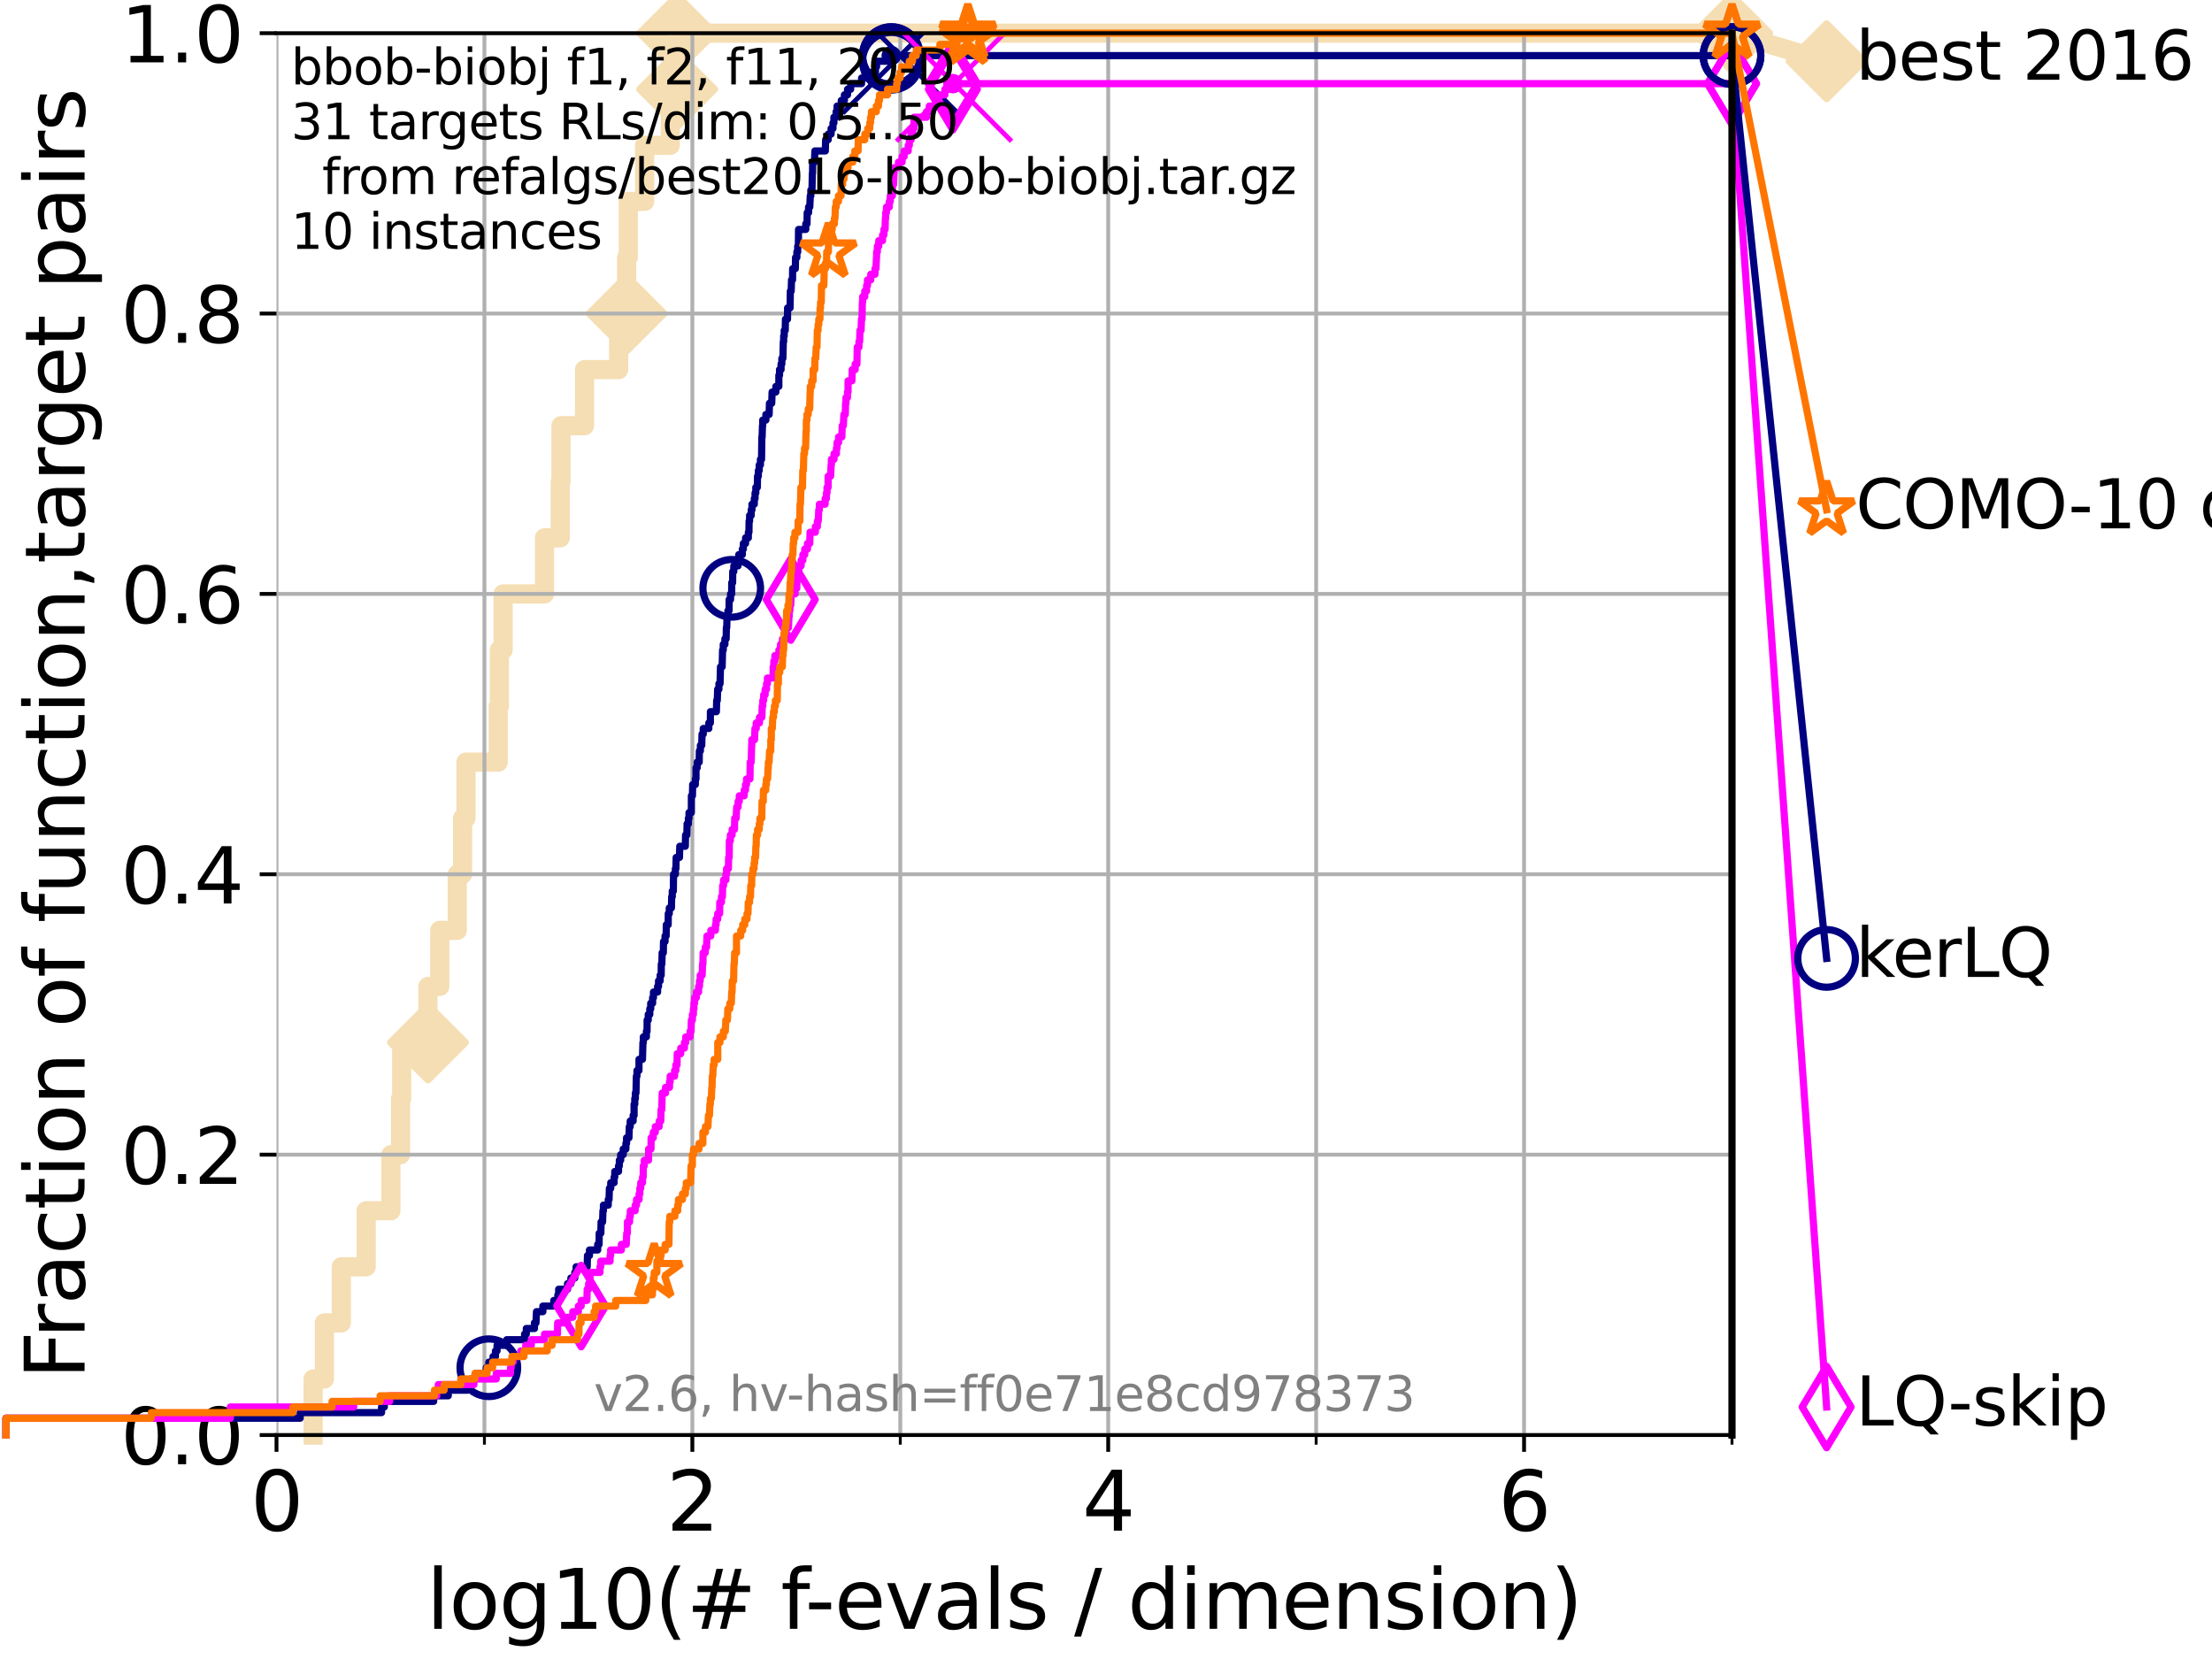 <?xml version="1.0" encoding="utf-8" standalone="no"?>
<!DOCTYPE svg PUBLIC "-//W3C//DTD SVG 1.1//EN"
  "http://www.w3.org/Graphics/SVG/1.1/DTD/svg11.dtd">
<svg xmlns:xlink="http://www.w3.org/1999/xlink" width="460.8pt" height="345.6pt" viewBox="0 0 460.8 345.6" xmlns="http://www.w3.org/2000/svg" version="1.1">
 <defs>
  <style type="text/css">*{stroke-linejoin: round; stroke-linecap: butt}</style>
 </defs>
 <g id="figure_1">
  <g id="patch_1">
   <path d="M 0 345.6 
L 460.8 345.6 
L 460.8 0 
L 0 0 
z
" style="fill: #ffffff"/>
  </g>
  <g id="axes_1">
   <g id="patch_2">
    <path d="M 57.6 298.944 
L 360.806 298.944 
L 360.806 6.912 
L 57.6 6.912 
z
" style="fill: #ffffff"/>
   </g>
   <g id="line2d_1">
    <path d="M 65.227 298.944 
L 65.227 287.263 
L 67.582 287.263 
L 67.582 275.581 
L 71.104 275.581 
L 71.104 263.9 
L 76.285 263.9 
L 76.285 252.219 
L 81.433 252.219 
L 81.433 240.538 
L 83.442 240.538 
L 83.442 228.856 
L 83.678 228.856 
L 83.678 217.175 
L 89.149 217.175 
L 89.149 205.494 
L 91.617 205.494 
L 91.617 193.812 
L 95.251 193.812 
L 95.251 182.131 
L 96.361 182.131 
L 96.361 170.45 
L 97.067 170.45 
L 97.067 158.769 
L 103.788 158.769 
L 103.788 147.087 
L 104.029 147.087 
L 104.029 135.406 
L 104.809 135.406 
L 104.809 123.725 
L 113.43 123.725 
L 113.43 112.044 
L 116.706 112.044 
L 116.706 100.362 
L 116.868 100.362 
L 116.868 88.681 
L 121.769 88.681 
L 121.769 77 
L 128.872 77 
L 128.872 65.318 
L 130.541 65.318 
L 130.541 53.637 
L 130.888 53.637 
L 130.888 41.956 
L 134.289 41.956 
L 134.289 30.275 
L 139.617 30.275 
L 139.617 18.593 
L 141.051 18.593 
L 141.051 6.912 
L 360.806 6.912 
" style="fill: none; stroke: #f5deb3; stroke-width: 4; stroke-linecap: square"/>
   </g>
   <g id="line2d_2">
    <defs>
     <path id="md00f22892f" d="M -0 7.778 
L 7.778 0 
L 0 -7.778 
L -7.778 -0 
z
" style="stroke: #f5deb3; stroke-width: 1.5; stroke-linejoin: miter"/>
    </defs>
    <g>
     <use xlink:href="#md00f22892f" x="89.149" y="217.175" style="fill: #f5deb3; stroke: #f5deb3; stroke-width: 1.5; stroke-linejoin: miter"/>
     <use xlink:href="#md00f22892f" x="130.541" y="65.318" style="fill: #f5deb3; stroke: #f5deb3; stroke-width: 1.5; stroke-linejoin: miter"/>
     <use xlink:href="#md00f22892f" x="141.051" y="18.593" style="fill: #f5deb3; stroke: #f5deb3; stroke-width: 1.5; stroke-linejoin: miter"/>
     <use xlink:href="#md00f22892f" x="141.051" y="6.912" style="fill: #f5deb3; stroke: #f5deb3; stroke-width: 1.5; stroke-linejoin: miter"/>
     <use xlink:href="#md00f22892f" x="360.806" y="6.912" style="fill: #f5deb3; stroke: #f5deb3; stroke-width: 1.5; stroke-linejoin: miter"/>
    </g>
   </g>
   <g id="line2d_3">
    <path style="fill: none; stroke: #f5deb3; stroke-width: 4; stroke-linecap: square"/>
    <g/>
   </g>
   <g id="line2d_4">
    <path d="M 360.806 6.912 
L 380.515 12.753 
" style="fill: none; stroke: #f5deb3; stroke-width: 4; stroke-linecap: square"/>
    <g>
     <use xlink:href="#md00f22892f" x="360.806" y="6.912" style="fill: #f5deb3; stroke: #f5deb3; stroke-width: 1.5; stroke-linejoin: miter"/>
     <use xlink:href="#md00f22892f" x="380.515" y="12.753" style="fill: #f5deb3; stroke: #f5deb3; stroke-width: 1.5; stroke-linejoin: miter"/>
    </g>
   </g>
   <g id="matplotlib.axis_1">
    <g id="xtick_1">
     <g id="line2d_5">
      <path d="M 57.6 298.944 
L 57.6 6.912 
" clip-path="url(#pb6d0d5a6a5)" style="fill: none; stroke: #b0b0b0; stroke-width: 0.8; stroke-linecap: square"/>
     </g>
     <g id="line2d_6">
      <defs>
       <path id="m950ce7a6be" d="M 0 0 
L 0 3.5 
" style="stroke: #000000; stroke-width: 0.8"/>
      </defs>
      <g>
       <use xlink:href="#m950ce7a6be" x="57.6" y="298.944" style="stroke: #000000; stroke-width: 0.8"/>
      </g>
     </g>
     <g id="text_1">
      <!-- 0 -->
      <g transform="translate(52.192 318.861) scale(0.17 -0.17)">
       <defs>
        <path id="DejaVuSans-30" d="M 2034 4250 
Q 1547 4250 1301 3770 
Q 1056 3291 1056 2328 
Q 1056 1369 1301 889 
Q 1547 409 2034 409 
Q 2525 409 2770 889 
Q 3016 1369 3016 2328 
Q 3016 3291 2770 3770 
Q 2525 4250 2034 4250 
z
M 2034 4750 
Q 2819 4750 3233 4129 
Q 3647 3509 3647 2328 
Q 3647 1150 3233 529 
Q 2819 -91 2034 -91 
Q 1250 -91 836 529 
Q 422 1150 422 2328 
Q 422 3509 836 4129 
Q 1250 4750 2034 4750 
z
" transform="scale(0.016)"/>
       </defs>
       <use xlink:href="#DejaVuSans-30"/>
      </g>
     </g>
    </g>
    <g id="xtick_2">
     <g id="line2d_7">
      <path d="M 144.23 298.944 
L 144.23 6.912 
" clip-path="url(#pb6d0d5a6a5)" style="fill: none; stroke: #b0b0b0; stroke-width: 0.8; stroke-linecap: square"/>
     </g>
     <g id="line2d_8">
      <g>
       <use xlink:href="#m950ce7a6be" x="144.23" y="298.944" style="stroke: #000000; stroke-width: 0.8"/>
      </g>
     </g>
     <g id="text_2">
      <!-- 2 -->
      <g transform="translate(138.822 318.861) scale(0.17 -0.17)">
       <defs>
        <path id="DejaVuSans-32" d="M 1228 531 
L 3431 531 
L 3431 0 
L 469 0 
L 469 531 
Q 828 903 1448 1529 
Q 2069 2156 2228 2338 
Q 2531 2678 2651 2914 
Q 2772 3150 2772 3378 
Q 2772 3750 2511 3984 
Q 2250 4219 1831 4219 
Q 1534 4219 1204 4116 
Q 875 4013 500 3803 
L 500 4441 
Q 881 4594 1212 4672 
Q 1544 4750 1819 4750 
Q 2544 4750 2975 4387 
Q 3406 4025 3406 3419 
Q 3406 3131 3298 2873 
Q 3191 2616 2906 2266 
Q 2828 2175 2409 1742 
Q 1991 1309 1228 531 
z
" transform="scale(0.016)"/>
       </defs>
       <use xlink:href="#DejaVuSans-32"/>
      </g>
     </g>
    </g>
    <g id="xtick_3">
     <g id="line2d_9">
      <path d="M 230.861 298.944 
L 230.861 6.912 
" clip-path="url(#pb6d0d5a6a5)" style="fill: none; stroke: #b0b0b0; stroke-width: 0.8; stroke-linecap: square"/>
     </g>
     <g id="line2d_10">
      <g>
       <use xlink:href="#m950ce7a6be" x="230.861" y="298.944" style="stroke: #000000; stroke-width: 0.8"/>
      </g>
     </g>
     <g id="text_3">
      <!-- 4 -->
      <g transform="translate(225.453 318.861) scale(0.17 -0.17)">
       <defs>
        <path id="DejaVuSans-34" d="M 2419 4116 
L 825 1625 
L 2419 1625 
L 2419 4116 
z
M 2253 4666 
L 3047 4666 
L 3047 1625 
L 3713 1625 
L 3713 1100 
L 3047 1100 
L 3047 0 
L 2419 0 
L 2419 1100 
L 313 1100 
L 313 1709 
L 2253 4666 
z
" transform="scale(0.016)"/>
       </defs>
       <use xlink:href="#DejaVuSans-34"/>
      </g>
     </g>
    </g>
    <g id="xtick_4">
     <g id="line2d_11">
      <path d="M 317.491 298.944 
L 317.491 6.912 
" clip-path="url(#pb6d0d5a6a5)" style="fill: none; stroke: #b0b0b0; stroke-width: 0.8; stroke-linecap: square"/>
     </g>
     <g id="line2d_12">
      <g>
       <use xlink:href="#m950ce7a6be" x="317.491" y="298.944" style="stroke: #000000; stroke-width: 0.8"/>
      </g>
     </g>
     <g id="text_4">
      <!-- 6 -->
      <g transform="translate(312.083 318.861) scale(0.17 -0.17)">
       <defs>
        <path id="DejaVuSans-36" d="M 2113 2584 
Q 1688 2584 1439 2293 
Q 1191 2003 1191 1497 
Q 1191 994 1439 701 
Q 1688 409 2113 409 
Q 2538 409 2786 701 
Q 3034 994 3034 1497 
Q 3034 2003 2786 2293 
Q 2538 2584 2113 2584 
z
M 3366 4563 
L 3366 3988 
Q 3128 4100 2886 4159 
Q 2644 4219 2406 4219 
Q 1781 4219 1451 3797 
Q 1122 3375 1075 2522 
Q 1259 2794 1537 2939 
Q 1816 3084 2150 3084 
Q 2853 3084 3261 2657 
Q 3669 2231 3669 1497 
Q 3669 778 3244 343 
Q 2819 -91 2113 -91 
Q 1303 -91 875 529 
Q 447 1150 447 2328 
Q 447 3434 972 4092 
Q 1497 4750 2381 4750 
Q 2619 4750 2861 4703 
Q 3103 4656 3366 4563 
z
" transform="scale(0.016)"/>
       </defs>
       <use xlink:href="#DejaVuSans-36"/>
      </g>
     </g>
    </g>
    <g id="xtick_5">
     <g id="line2d_13">
      <path d="M 100.915 298.944 
L 100.915 6.912 
" clip-path="url(#pb6d0d5a6a5)" style="fill: none; stroke: #b0b0b0; stroke-width: 0.8; stroke-linecap: square"/>
     </g>
     <g id="line2d_14">
      <defs>
       <path id="mffca361e27" d="M 0 0 
L 0 2 
" style="stroke: #000000; stroke-width: 0.6"/>
      </defs>
      <g>
       <use xlink:href="#mffca361e27" x="100.915" y="298.944" style="stroke: #000000; stroke-width: 0.6"/>
      </g>
     </g>
    </g>
    <g id="xtick_6">
     <g id="line2d_15">
      <path d="M 187.546 298.944 
L 187.546 6.912 
" clip-path="url(#pb6d0d5a6a5)" style="fill: none; stroke: #b0b0b0; stroke-width: 0.8; stroke-linecap: square"/>
     </g>
     <g id="line2d_16">
      <g>
       <use xlink:href="#mffca361e27" x="187.546" y="298.944" style="stroke: #000000; stroke-width: 0.6"/>
      </g>
     </g>
    </g>
    <g id="xtick_7">
     <g id="line2d_17">
      <path d="M 274.176 298.944 
L 274.176 6.912 
" clip-path="url(#pb6d0d5a6a5)" style="fill: none; stroke: #b0b0b0; stroke-width: 0.8; stroke-linecap: square"/>
     </g>
     <g id="line2d_18">
      <g>
       <use xlink:href="#mffca361e27" x="274.176" y="298.944" style="stroke: #000000; stroke-width: 0.6"/>
      </g>
     </g>
    </g>
    <g id="xtick_8">
     <g id="line2d_19">
      <path d="M 360.806 298.944 
L 360.806 6.912 
" clip-path="url(#pb6d0d5a6a5)" style="fill: none; stroke: #b0b0b0; stroke-width: 0.8; stroke-linecap: square"/>
     </g>
     <g id="line2d_20">
      <g>
       <use xlink:href="#mffca361e27" x="360.806" y="298.944" style="stroke: #000000; stroke-width: 0.6"/>
      </g>
     </g>
    </g>
    <g id="text_5">
     <!-- log10(# f-evals / dimension) -->
     <g transform="translate(88.823 339.314) scale(0.17 -0.17)">
      <defs>
       <path id="DejaVuSans-6c" d="M 603 4863 
L 1178 4863 
L 1178 0 
L 603 0 
L 603 4863 
z
" transform="scale(0.016)"/>
       <path id="DejaVuSans-6f" d="M 1959 3097 
Q 1497 3097 1228 2736 
Q 959 2375 959 1747 
Q 959 1119 1226 758 
Q 1494 397 1959 397 
Q 2419 397 2687 759 
Q 2956 1122 2956 1747 
Q 2956 2369 2687 2733 
Q 2419 3097 1959 3097 
z
M 1959 3584 
Q 2709 3584 3137 3096 
Q 3566 2609 3566 1747 
Q 3566 888 3137 398 
Q 2709 -91 1959 -91 
Q 1206 -91 779 398 
Q 353 888 353 1747 
Q 353 2609 779 3096 
Q 1206 3584 1959 3584 
z
" transform="scale(0.016)"/>
       <path id="DejaVuSans-67" d="M 2906 1791 
Q 2906 2416 2648 2759 
Q 2391 3103 1925 3103 
Q 1463 3103 1205 2759 
Q 947 2416 947 1791 
Q 947 1169 1205 825 
Q 1463 481 1925 481 
Q 2391 481 2648 825 
Q 2906 1169 2906 1791 
z
M 3481 434 
Q 3481 -459 3084 -895 
Q 2688 -1331 1869 -1331 
Q 1566 -1331 1297 -1286 
Q 1028 -1241 775 -1147 
L 775 -588 
Q 1028 -725 1275 -790 
Q 1522 -856 1778 -856 
Q 2344 -856 2625 -561 
Q 2906 -266 2906 331 
L 2906 616 
Q 2728 306 2450 153 
Q 2172 0 1784 0 
Q 1141 0 747 490 
Q 353 981 353 1791 
Q 353 2603 747 3093 
Q 1141 3584 1784 3584 
Q 2172 3584 2450 3431 
Q 2728 3278 2906 2969 
L 2906 3500 
L 3481 3500 
L 3481 434 
z
" transform="scale(0.016)"/>
       <path id="DejaVuSans-31" d="M 794 531 
L 1825 531 
L 1825 4091 
L 703 3866 
L 703 4441 
L 1819 4666 
L 2450 4666 
L 2450 531 
L 3481 531 
L 3481 0 
L 794 0 
L 794 531 
z
" transform="scale(0.016)"/>
       <path id="DejaVuSans-28" d="M 1984 4856 
Q 1566 4138 1362 3434 
Q 1159 2731 1159 2009 
Q 1159 1288 1364 580 
Q 1569 -128 1984 -844 
L 1484 -844 
Q 1016 -109 783 600 
Q 550 1309 550 2009 
Q 550 2706 781 3412 
Q 1013 4119 1484 4856 
L 1984 4856 
z
" transform="scale(0.016)"/>
       <path id="DejaVuSans-23" d="M 3272 2816 
L 2363 2816 
L 2100 1772 
L 3016 1772 
L 3272 2816 
z
M 2803 4594 
L 2478 3297 
L 3391 3297 
L 3719 4594 
L 4219 4594 
L 3897 3297 
L 4872 3297 
L 4872 2816 
L 3775 2816 
L 3519 1772 
L 4513 1772 
L 4513 1294 
L 3397 1294 
L 3072 0 
L 2572 0 
L 2894 1294 
L 1978 1294 
L 1656 0 
L 1153 0 
L 1478 1294 
L 494 1294 
L 494 1772 
L 1594 1772 
L 1856 2816 
L 850 2816 
L 850 3297 
L 1978 3297 
L 2297 4594 
L 2803 4594 
z
" transform="scale(0.016)"/>
       <path id="DejaVuSans-20" transform="scale(0.016)"/>
       <path id="DejaVuSans-66" d="M 2375 4863 
L 2375 4384 
L 1825 4384 
Q 1516 4384 1395 4259 
Q 1275 4134 1275 3809 
L 1275 3500 
L 2222 3500 
L 2222 3053 
L 1275 3053 
L 1275 0 
L 697 0 
L 697 3053 
L 147 3053 
L 147 3500 
L 697 3500 
L 697 3744 
Q 697 4328 969 4595 
Q 1241 4863 1831 4863 
L 2375 4863 
z
" transform="scale(0.016)"/>
       <path id="DejaVuSans-2d" d="M 313 2009 
L 1997 2009 
L 1997 1497 
L 313 1497 
L 313 2009 
z
" transform="scale(0.016)"/>
       <path id="DejaVuSans-65" d="M 3597 1894 
L 3597 1613 
L 953 1613 
Q 991 1019 1311 708 
Q 1631 397 2203 397 
Q 2534 397 2845 478 
Q 3156 559 3463 722 
L 3463 178 
Q 3153 47 2828 -22 
Q 2503 -91 2169 -91 
Q 1331 -91 842 396 
Q 353 884 353 1716 
Q 353 2575 817 3079 
Q 1281 3584 2069 3584 
Q 2775 3584 3186 3129 
Q 3597 2675 3597 1894 
z
M 3022 2063 
Q 3016 2534 2758 2815 
Q 2500 3097 2075 3097 
Q 1594 3097 1305 2825 
Q 1016 2553 972 2059 
L 3022 2063 
z
" transform="scale(0.016)"/>
       <path id="DejaVuSans-76" d="M 191 3500 
L 800 3500 
L 1894 563 
L 2988 3500 
L 3597 3500 
L 2284 0 
L 1503 0 
L 191 3500 
z
" transform="scale(0.016)"/>
       <path id="DejaVuSans-61" d="M 2194 1759 
Q 1497 1759 1228 1600 
Q 959 1441 959 1056 
Q 959 750 1161 570 
Q 1363 391 1709 391 
Q 2188 391 2477 730 
Q 2766 1069 2766 1631 
L 2766 1759 
L 2194 1759 
z
M 3341 1997 
L 3341 0 
L 2766 0 
L 2766 531 
Q 2569 213 2275 61 
Q 1981 -91 1556 -91 
Q 1019 -91 701 211 
Q 384 513 384 1019 
Q 384 1609 779 1909 
Q 1175 2209 1959 2209 
L 2766 2209 
L 2766 2266 
Q 2766 2663 2505 2880 
Q 2244 3097 1772 3097 
Q 1472 3097 1187 3025 
Q 903 2953 641 2809 
L 641 3341 
Q 956 3463 1253 3523 
Q 1550 3584 1831 3584 
Q 2591 3584 2966 3190 
Q 3341 2797 3341 1997 
z
" transform="scale(0.016)"/>
       <path id="DejaVuSans-73" d="M 2834 3397 
L 2834 2853 
Q 2591 2978 2328 3040 
Q 2066 3103 1784 3103 
Q 1356 3103 1142 2972 
Q 928 2841 928 2578 
Q 928 2378 1081 2264 
Q 1234 2150 1697 2047 
L 1894 2003 
Q 2506 1872 2764 1633 
Q 3022 1394 3022 966 
Q 3022 478 2636 193 
Q 2250 -91 1575 -91 
Q 1294 -91 989 -36 
Q 684 19 347 128 
L 347 722 
Q 666 556 975 473 
Q 1284 391 1588 391 
Q 1994 391 2212 530 
Q 2431 669 2431 922 
Q 2431 1156 2273 1281 
Q 2116 1406 1581 1522 
L 1381 1569 
Q 847 1681 609 1914 
Q 372 2147 372 2553 
Q 372 3047 722 3315 
Q 1072 3584 1716 3584 
Q 2034 3584 2315 3537 
Q 2597 3491 2834 3397 
z
" transform="scale(0.016)"/>
       <path id="DejaVuSans-2f" d="M 1625 4666 
L 2156 4666 
L 531 -594 
L 0 -594 
L 1625 4666 
z
" transform="scale(0.016)"/>
       <path id="DejaVuSans-64" d="M 2906 2969 
L 2906 4863 
L 3481 4863 
L 3481 0 
L 2906 0 
L 2906 525 
Q 2725 213 2448 61 
Q 2172 -91 1784 -91 
Q 1150 -91 751 415 
Q 353 922 353 1747 
Q 353 2572 751 3078 
Q 1150 3584 1784 3584 
Q 2172 3584 2448 3432 
Q 2725 3281 2906 2969 
z
M 947 1747 
Q 947 1113 1208 752 
Q 1469 391 1925 391 
Q 2381 391 2643 752 
Q 2906 1113 2906 1747 
Q 2906 2381 2643 2742 
Q 2381 3103 1925 3103 
Q 1469 3103 1208 2742 
Q 947 2381 947 1747 
z
" transform="scale(0.016)"/>
       <path id="DejaVuSans-69" d="M 603 3500 
L 1178 3500 
L 1178 0 
L 603 0 
L 603 3500 
z
M 603 4863 
L 1178 4863 
L 1178 4134 
L 603 4134 
L 603 4863 
z
" transform="scale(0.016)"/>
       <path id="DejaVuSans-6d" d="M 3328 2828 
Q 3544 3216 3844 3400 
Q 4144 3584 4550 3584 
Q 5097 3584 5394 3201 
Q 5691 2819 5691 2113 
L 5691 0 
L 5113 0 
L 5113 2094 
Q 5113 2597 4934 2840 
Q 4756 3084 4391 3084 
Q 3944 3084 3684 2787 
Q 3425 2491 3425 1978 
L 3425 0 
L 2847 0 
L 2847 2094 
Q 2847 2600 2669 2842 
Q 2491 3084 2119 3084 
Q 1678 3084 1418 2786 
Q 1159 2488 1159 1978 
L 1159 0 
L 581 0 
L 581 3500 
L 1159 3500 
L 1159 2956 
Q 1356 3278 1631 3431 
Q 1906 3584 2284 3584 
Q 2666 3584 2933 3390 
Q 3200 3197 3328 2828 
z
" transform="scale(0.016)"/>
       <path id="DejaVuSans-6e" d="M 3513 2113 
L 3513 0 
L 2938 0 
L 2938 2094 
Q 2938 2591 2744 2837 
Q 2550 3084 2163 3084 
Q 1697 3084 1428 2787 
Q 1159 2491 1159 1978 
L 1159 0 
L 581 0 
L 581 3500 
L 1159 3500 
L 1159 2956 
Q 1366 3272 1645 3428 
Q 1925 3584 2291 3584 
Q 2894 3584 3203 3211 
Q 3513 2838 3513 2113 
z
" transform="scale(0.016)"/>
       <path id="DejaVuSans-29" d="M 513 4856 
L 1013 4856 
Q 1481 4119 1714 3412 
Q 1947 2706 1947 2009 
Q 1947 1309 1714 600 
Q 1481 -109 1013 -844 
L 513 -844 
Q 928 -128 1133 580 
Q 1338 1288 1338 2009 
Q 1338 2731 1133 3434 
Q 928 4138 513 4856 
z
" transform="scale(0.016)"/>
      </defs>
      <use xlink:href="#DejaVuSans-6c"/>
      <use xlink:href="#DejaVuSans-6f" x="27.783"/>
      <use xlink:href="#DejaVuSans-67" x="88.965"/>
      <use xlink:href="#DejaVuSans-31" x="152.441"/>
      <use xlink:href="#DejaVuSans-30" x="216.064"/>
      <use xlink:href="#DejaVuSans-28" x="279.688"/>
      <use xlink:href="#DejaVuSans-23" x="318.701"/>
      <use xlink:href="#DejaVuSans-20" x="402.49"/>
      <use xlink:href="#DejaVuSans-66" x="434.277"/>
      <use xlink:href="#DejaVuSans-2d" x="463.982"/>
      <use xlink:href="#DejaVuSans-65" x="500.066"/>
      <use xlink:href="#DejaVuSans-76" x="561.59"/>
      <use xlink:href="#DejaVuSans-61" x="620.77"/>
      <use xlink:href="#DejaVuSans-6c" x="682.049"/>
      <use xlink:href="#DejaVuSans-73" x="709.832"/>
      <use xlink:href="#DejaVuSans-20" x="761.932"/>
      <use xlink:href="#DejaVuSans-2f" x="793.719"/>
      <use xlink:href="#DejaVuSans-20" x="827.41"/>
      <use xlink:href="#DejaVuSans-64" x="859.197"/>
      <use xlink:href="#DejaVuSans-69" x="922.674"/>
      <use xlink:href="#DejaVuSans-6d" x="950.457"/>
      <use xlink:href="#DejaVuSans-65" x="1047.869"/>
      <use xlink:href="#DejaVuSans-6e" x="1109.393"/>
      <use xlink:href="#DejaVuSans-73" x="1172.771"/>
      <use xlink:href="#DejaVuSans-69" x="1224.871"/>
      <use xlink:href="#DejaVuSans-6f" x="1252.654"/>
      <use xlink:href="#DejaVuSans-6e" x="1313.836"/>
      <use xlink:href="#DejaVuSans-29" x="1377.215"/>
     </g>
    </g>
   </g>
   <g id="matplotlib.axis_2">
    <g id="ytick_1">
     <g id="line2d_21">
      <path d="M 57.6 298.944 
L 360.806 298.944 
" clip-path="url(#pb6d0d5a6a5)" style="fill: none; stroke: #b0b0b0; stroke-width: 0.8; stroke-linecap: square"/>
     </g>
     <g id="line2d_22">
      <defs>
       <path id="mca660b0fb4" d="M 0 0 
L -3.5 0 
" style="stroke: #000000; stroke-width: 0.8"/>
      </defs>
      <g>
       <use xlink:href="#mca660b0fb4" x="57.6" y="298.944" style="stroke: #000000; stroke-width: 0.8"/>
      </g>
     </g>
     <g id="text_6">
      <!-- 0.0 -->
      <g transform="translate(25.155 305.023) scale(0.16 -0.16)">
       <defs>
        <path id="DejaVuSans-2e" d="M 684 794 
L 1344 794 
L 1344 0 
L 684 0 
L 684 794 
z
" transform="scale(0.016)"/>
       </defs>
       <use xlink:href="#DejaVuSans-30"/>
       <use xlink:href="#DejaVuSans-2e" x="63.623"/>
       <use xlink:href="#DejaVuSans-30" x="95.41"/>
      </g>
     </g>
    </g>
    <g id="ytick_2">
     <g id="line2d_23">
      <path d="M 57.6 240.538 
L 360.806 240.538 
" clip-path="url(#pb6d0d5a6a5)" style="fill: none; stroke: #b0b0b0; stroke-width: 0.8; stroke-linecap: square"/>
     </g>
     <g id="line2d_24">
      <g>
       <use xlink:href="#mca660b0fb4" x="57.6" y="240.538" style="stroke: #000000; stroke-width: 0.8"/>
      </g>
     </g>
     <g id="text_7">
      <!-- 0.2 -->
      <g transform="translate(25.155 246.616) scale(0.16 -0.16)">
       <use xlink:href="#DejaVuSans-30"/>
       <use xlink:href="#DejaVuSans-2e" x="63.623"/>
       <use xlink:href="#DejaVuSans-32" x="95.41"/>
      </g>
     </g>
    </g>
    <g id="ytick_3">
     <g id="line2d_25">
      <path d="M 57.6 182.131 
L 360.806 182.131 
" clip-path="url(#pb6d0d5a6a5)" style="fill: none; stroke: #b0b0b0; stroke-width: 0.8; stroke-linecap: square"/>
     </g>
     <g id="line2d_26">
      <g>
       <use xlink:href="#mca660b0fb4" x="57.6" y="182.131" style="stroke: #000000; stroke-width: 0.8"/>
      </g>
     </g>
     <g id="text_8">
      <!-- 0.4 -->
      <g transform="translate(25.155 188.21) scale(0.16 -0.16)">
       <use xlink:href="#DejaVuSans-30"/>
       <use xlink:href="#DejaVuSans-2e" x="63.623"/>
       <use xlink:href="#DejaVuSans-34" x="95.41"/>
      </g>
     </g>
    </g>
    <g id="ytick_4">
     <g id="line2d_27">
      <path d="M 57.6 123.725 
L 360.806 123.725 
" clip-path="url(#pb6d0d5a6a5)" style="fill: none; stroke: #b0b0b0; stroke-width: 0.8; stroke-linecap: square"/>
     </g>
     <g id="line2d_28">
      <g>
       <use xlink:href="#mca660b0fb4" x="57.6" y="123.725" style="stroke: #000000; stroke-width: 0.8"/>
      </g>
     </g>
     <g id="text_9">
      <!-- 0.6 -->
      <g transform="translate(25.155 129.804) scale(0.16 -0.16)">
       <use xlink:href="#DejaVuSans-30"/>
       <use xlink:href="#DejaVuSans-2e" x="63.623"/>
       <use xlink:href="#DejaVuSans-36" x="95.41"/>
      </g>
     </g>
    </g>
    <g id="ytick_5">
     <g id="line2d_29">
      <path d="M 57.6 65.318 
L 360.806 65.318 
" clip-path="url(#pb6d0d5a6a5)" style="fill: none; stroke: #b0b0b0; stroke-width: 0.8; stroke-linecap: square"/>
     </g>
     <g id="line2d_30">
      <g>
       <use xlink:href="#mca660b0fb4" x="57.6" y="65.318" style="stroke: #000000; stroke-width: 0.8"/>
      </g>
     </g>
     <g id="text_10">
      <!-- 0.8 -->
      <g transform="translate(25.155 71.397) scale(0.16 -0.16)">
       <defs>
        <path id="DejaVuSans-38" d="M 2034 2216 
Q 1584 2216 1326 1975 
Q 1069 1734 1069 1313 
Q 1069 891 1326 650 
Q 1584 409 2034 409 
Q 2484 409 2743 651 
Q 3003 894 3003 1313 
Q 3003 1734 2745 1975 
Q 2488 2216 2034 2216 
z
M 1403 2484 
Q 997 2584 770 2862 
Q 544 3141 544 3541 
Q 544 4100 942 4425 
Q 1341 4750 2034 4750 
Q 2731 4750 3128 4425 
Q 3525 4100 3525 3541 
Q 3525 3141 3298 2862 
Q 3072 2584 2669 2484 
Q 3125 2378 3379 2068 
Q 3634 1759 3634 1313 
Q 3634 634 3220 271 
Q 2806 -91 2034 -91 
Q 1263 -91 848 271 
Q 434 634 434 1313 
Q 434 1759 690 2068 
Q 947 2378 1403 2484 
z
M 1172 3481 
Q 1172 3119 1398 2916 
Q 1625 2713 2034 2713 
Q 2441 2713 2670 2916 
Q 2900 3119 2900 3481 
Q 2900 3844 2670 4047 
Q 2441 4250 2034 4250 
Q 1625 4250 1398 4047 
Q 1172 3844 1172 3481 
z
" transform="scale(0.016)"/>
       </defs>
       <use xlink:href="#DejaVuSans-30"/>
       <use xlink:href="#DejaVuSans-2e" x="63.623"/>
       <use xlink:href="#DejaVuSans-38" x="95.41"/>
      </g>
     </g>
    </g>
    <g id="ytick_6">
     <g id="line2d_31">
      <path d="M 57.6 6.912 
L 360.806 6.912 
" clip-path="url(#pb6d0d5a6a5)" style="fill: none; stroke: #b0b0b0; stroke-width: 0.8; stroke-linecap: square"/>
     </g>
     <g id="line2d_32">
      <g>
       <use xlink:href="#mca660b0fb4" x="57.6" y="6.912" style="stroke: #000000; stroke-width: 0.8"/>
      </g>
     </g>
     <g id="text_11">
      <!-- 1.0 -->
      <g transform="translate(25.155 12.991) scale(0.16 -0.16)">
       <use xlink:href="#DejaVuSans-31"/>
       <use xlink:href="#DejaVuSans-2e" x="63.623"/>
       <use xlink:href="#DejaVuSans-30" x="95.41"/>
      </g>
     </g>
    </g>
    <g id="text_12">
     <!-- Fraction of function,target pairs -->
     <g transform="translate(17.62 287.313) rotate(-90) scale(0.17 -0.17)">
      <defs>
       <path id="DejaVuSans-46" d="M 628 4666 
L 3309 4666 
L 3309 4134 
L 1259 4134 
L 1259 2759 
L 3109 2759 
L 3109 2228 
L 1259 2228 
L 1259 0 
L 628 0 
L 628 4666 
z
" transform="scale(0.016)"/>
       <path id="DejaVuSans-72" d="M 2631 2963 
Q 2534 3019 2420 3045 
Q 2306 3072 2169 3072 
Q 1681 3072 1420 2755 
Q 1159 2438 1159 1844 
L 1159 0 
L 581 0 
L 581 3500 
L 1159 3500 
L 1159 2956 
Q 1341 3275 1631 3429 
Q 1922 3584 2338 3584 
Q 2397 3584 2469 3576 
Q 2541 3569 2628 3553 
L 2631 2963 
z
" transform="scale(0.016)"/>
       <path id="DejaVuSans-63" d="M 3122 3366 
L 3122 2828 
Q 2878 2963 2633 3030 
Q 2388 3097 2138 3097 
Q 1578 3097 1268 2742 
Q 959 2388 959 1747 
Q 959 1106 1268 751 
Q 1578 397 2138 397 
Q 2388 397 2633 464 
Q 2878 531 3122 666 
L 3122 134 
Q 2881 22 2623 -34 
Q 2366 -91 2075 -91 
Q 1284 -91 818 406 
Q 353 903 353 1747 
Q 353 2603 823 3093 
Q 1294 3584 2113 3584 
Q 2378 3584 2631 3529 
Q 2884 3475 3122 3366 
z
" transform="scale(0.016)"/>
       <path id="DejaVuSans-74" d="M 1172 4494 
L 1172 3500 
L 2356 3500 
L 2356 3053 
L 1172 3053 
L 1172 1153 
Q 1172 725 1289 603 
Q 1406 481 1766 481 
L 2356 481 
L 2356 0 
L 1766 0 
Q 1100 0 847 248 
Q 594 497 594 1153 
L 594 3053 
L 172 3053 
L 172 3500 
L 594 3500 
L 594 4494 
L 1172 4494 
z
" transform="scale(0.016)"/>
       <path id="DejaVuSans-75" d="M 544 1381 
L 544 3500 
L 1119 3500 
L 1119 1403 
Q 1119 906 1312 657 
Q 1506 409 1894 409 
Q 2359 409 2629 706 
Q 2900 1003 2900 1516 
L 2900 3500 
L 3475 3500 
L 3475 0 
L 2900 0 
L 2900 538 
Q 2691 219 2414 64 
Q 2138 -91 1772 -91 
Q 1169 -91 856 284 
Q 544 659 544 1381 
z
M 1991 3584 
L 1991 3584 
z
" transform="scale(0.016)"/>
       <path id="DejaVuSans-2c" d="M 750 794 
L 1409 794 
L 1409 256 
L 897 -744 
L 494 -744 
L 750 256 
L 750 794 
z
" transform="scale(0.016)"/>
       <path id="DejaVuSans-70" d="M 1159 525 
L 1159 -1331 
L 581 -1331 
L 581 3500 
L 1159 3500 
L 1159 2969 
Q 1341 3281 1617 3432 
Q 1894 3584 2278 3584 
Q 2916 3584 3314 3078 
Q 3713 2572 3713 1747 
Q 3713 922 3314 415 
Q 2916 -91 2278 -91 
Q 1894 -91 1617 61 
Q 1341 213 1159 525 
z
M 3116 1747 
Q 3116 2381 2855 2742 
Q 2594 3103 2138 3103 
Q 1681 3103 1420 2742 
Q 1159 2381 1159 1747 
Q 1159 1113 1420 752 
Q 1681 391 2138 391 
Q 2594 391 2855 752 
Q 3116 1113 3116 1747 
z
" transform="scale(0.016)"/>
      </defs>
      <use xlink:href="#DejaVuSans-46"/>
      <use xlink:href="#DejaVuSans-72" x="50.27"/>
      <use xlink:href="#DejaVuSans-61" x="91.383"/>
      <use xlink:href="#DejaVuSans-63" x="152.662"/>
      <use xlink:href="#DejaVuSans-74" x="207.643"/>
      <use xlink:href="#DejaVuSans-69" x="246.852"/>
      <use xlink:href="#DejaVuSans-6f" x="274.635"/>
      <use xlink:href="#DejaVuSans-6e" x="335.816"/>
      <use xlink:href="#DejaVuSans-20" x="399.195"/>
      <use xlink:href="#DejaVuSans-6f" x="430.982"/>
      <use xlink:href="#DejaVuSans-66" x="492.164"/>
      <use xlink:href="#DejaVuSans-20" x="527.369"/>
      <use xlink:href="#DejaVuSans-66" x="559.156"/>
      <use xlink:href="#DejaVuSans-75" x="594.361"/>
      <use xlink:href="#DejaVuSans-6e" x="657.74"/>
      <use xlink:href="#DejaVuSans-63" x="721.119"/>
      <use xlink:href="#DejaVuSans-74" x="776.1"/>
      <use xlink:href="#DejaVuSans-69" x="815.309"/>
      <use xlink:href="#DejaVuSans-6f" x="843.092"/>
      <use xlink:href="#DejaVuSans-6e" x="904.273"/>
      <use xlink:href="#DejaVuSans-2c" x="967.652"/>
      <use xlink:href="#DejaVuSans-74" x="999.439"/>
      <use xlink:href="#DejaVuSans-61" x="1038.648"/>
      <use xlink:href="#DejaVuSans-72" x="1099.928"/>
      <use xlink:href="#DejaVuSans-67" x="1139.291"/>
      <use xlink:href="#DejaVuSans-65" x="1202.768"/>
      <use xlink:href="#DejaVuSans-74" x="1264.291"/>
      <use xlink:href="#DejaVuSans-20" x="1303.5"/>
      <use xlink:href="#DejaVuSans-70" x="1335.287"/>
      <use xlink:href="#DejaVuSans-61" x="1398.764"/>
      <use xlink:href="#DejaVuSans-69" x="1460.043"/>
      <use xlink:href="#DejaVuSans-72" x="1487.826"/>
      <use xlink:href="#DejaVuSans-73" x="1528.939"/>
     </g>
    </g>
   </g>
   <g id="line2d_33">
    <defs>
     <path id="m67fb02ff92" d="M 0 1.5 
C 0.398 1.5 0.779 1.342 1.061 1.061 
C 1.342 0.779 1.5 0.398 1.5 0 
C 1.5 -0.398 1.342 -0.779 1.061 -1.061 
C 0.779 -1.342 0.398 -1.5 0 -1.5 
C -0.398 -1.5 -0.779 -1.342 -1.061 -1.061 
C -1.342 -0.779 -1.5 -0.398 -1.5 0 
C -1.5 0.398 -1.342 0.779 -1.061 1.061 
C -0.779 1.342 -0.398 1.5 0 1.5 
z
" style="stroke: #f5deb3"/>
    </defs>
    <g>
     <use xlink:href="#m67fb02ff92" x="141.051" y="6.912" style="fill: #f5deb3; stroke: #f5deb3"/>
     <use xlink:href="#m67fb02ff92" x="141.051" y="6.912" style="fill: #f5deb3; stroke: #f5deb3"/>
    </g>
   </g>
   <g id="line2d_34">
    <defs>
     <path id="m20b926d7ea" d="M 0 1.5 
C 0.398 1.5 0.779 1.342 1.061 1.061 
C 1.342 0.779 1.5 0.398 1.5 0 
C 1.5 -0.398 1.342 -0.779 1.061 -1.061 
C 0.779 -1.342 0.398 -1.5 0 -1.5 
C -0.398 -1.5 -0.779 -1.342 -1.061 -1.061 
C -1.342 -0.779 -1.5 -0.398 -1.5 0 
C -1.5 0.398 -1.342 0.779 -1.061 1.061 
C -0.779 1.342 -0.398 1.5 0 1.5 
z
" style="stroke: #000080"/>
    </defs>
    <g>
     <use xlink:href="#m20b926d7ea" x="185.68" y="11.585" style="fill: #000080; stroke: #000080"/>
     <use xlink:href="#m20b926d7ea" x="185.68" y="11.585" style="fill: #000080; stroke: #000080"/>
    </g>
   </g>
   <g id="line2d_35">
    <path d="M 1.246 298.944 
L 1.246 295.44 
L 62.535 295.44 
L 62.535 294.271 
L 79.481 294.271 
L 79.481 293.103 
L 80.06 293.103 
L 80.06 291.935 
L 90.341 291.935 
L 90.341 290.767 
L 93.382 290.767 
L 93.382 289.599 
L 97.41 289.599 
L 97.41 288.431 
L 98.078 288.431 
L 98.078 287.263 
L 99.141 287.263 
L 99.141 286.095 
L 101.288 286.095 
L 101.288 284.926 
L 101.833 284.926 
L 101.833 283.758 
L 102.708 283.758 
L 102.708 282.59 
L 103.214 282.59 
L 103.214 281.422 
L 103.544 281.422 
L 103.544 280.254 
L 105.559 280.254 
L 105.559 279.086 
L 109.28 279.086 
L 109.28 277.918 
L 109.639 277.918 
L 109.639 276.75 
L 111.335 276.75 
L 111.335 275.581 
L 111.656 275.581 
L 111.762 273.245 
L 113.088 273.245 
L 113.088 272.077 
L 115.359 272.077 
L 115.359 270.909 
L 116.212 270.909 
L 116.212 269.741 
L 116.378 269.741 
L 116.378 268.573 
L 118.227 268.573 
L 118.227 267.405 
L 118.926 267.405 
L 118.926 266.236 
L 119.739 266.236 
L 119.739 265.068 
L 120.013 265.068 
L 120.013 263.9 
L 122.32 263.9 
L 122.38 261.564 
L 122.796 261.564 
L 122.796 260.396 
L 124.508 260.396 
L 124.508 259.228 
L 124.801 259.228 
L 124.828 256.891 
L 125.168 256.891 
L 125.219 254.555 
L 125.527 254.555 
L 125.603 252.219 
L 125.704 252.219 
L 125.704 251.051 
L 126.709 251.051 
L 126.709 249.883 
L 126.876 249.883 
L 126.946 247.546 
L 127.227 247.546 
L 127.227 246.378 
L 127.934 246.378 
L 127.934 245.21 
L 128.067 245.21 
L 128.067 244.042 
L 128.851 244.042 
L 128.851 242.874 
L 129.02 242.874 
L 129.02 241.706 
L 129.293 241.706 
L 129.293 240.538 
L 129.826 240.538 
L 129.826 239.369 
L 130.384 239.369 
L 130.384 238.201 
L 130.521 238.201 
L 130.521 237.033 
L 131.021 237.033 
L 131.097 234.697 
L 131.285 234.697 
L 131.285 233.529 
L 131.893 233.529 
L 131.893 232.361 
L 132.091 232.361 
L 132.091 230.024 
L 132.234 230.024 
L 132.234 228.856 
L 132.358 228.856 
L 132.358 227.688 
L 132.482 227.688 
L 132.569 224.184 
L 132.691 224.184 
L 132.691 223.016 
L 133.103 223.016 
L 133.12 220.679 
L 133.837 220.679 
L 133.935 217.175 
L 134.016 217.175 
L 134.016 216.007 
L 134.652 216.007 
L 134.652 214.839 
L 134.793 214.839 
L 134.808 212.503 
L 135.04 212.503 
L 135.04 211.334 
L 135.359 211.334 
L 135.359 210.166 
L 135.554 210.166 
L 135.554 208.998 
L 135.952 208.998 
L 135.952 207.83 
L 136.127 207.83 
L 136.127 206.662 
L 136.989 206.662 
L 136.989 205.494 
L 137.182 205.494 
L 137.182 204.326 
L 137.521 204.326 
L 137.521 203.158 
L 137.735 203.158 
L 137.761 200.821 
L 137.88 200.821 
L 137.933 198.485 
L 138.181 198.485 
L 138.22 196.149 
L 138.541 196.149 
L 138.541 194.981 
L 138.768 194.981 
L 138.806 192.644 
L 139.191 192.644 
L 139.216 190.308 
L 139.423 190.308 
L 139.423 189.14 
L 139.867 189.14 
L 139.927 186.804 
L 140.044 186.804 
L 140.044 185.636 
L 140.266 185.636 
L 140.313 182.131 
L 140.691 182.131 
L 140.691 180.963 
L 140.804 180.963 
L 140.861 178.627 
L 141.546 178.627 
L 141.611 176.291 
L 142.764 176.291 
L 142.815 173.954 
L 143.086 173.954 
L 143.136 171.618 
L 143.404 171.618 
L 143.404 170.45 
L 143.531 170.45 
L 143.531 169.282 
L 144.022 169.282 
L 144.032 165.777 
L 144.249 165.777 
L 144.296 163.441 
L 144.85 163.441 
L 144.85 162.273 
L 144.986 162.273 
L 144.995 159.937 
L 145.238 159.937 
L 145.238 158.769 
L 145.652 158.769 
L 145.687 156.432 
L 145.903 156.432 
L 145.903 155.264 
L 146.185 155.264 
L 146.244 152.928 
L 146.496 152.928 
L 146.496 151.76 
L 147.66 151.76 
L 147.66 150.592 
L 147.979 150.592 
L 147.994 148.255 
L 149.238 148.255 
L 149.296 145.919 
L 149.425 145.919 
L 149.503 143.583 
L 149.764 143.583 
L 149.764 142.415 
L 150.001 142.415 
L 150.091 138.91 
L 150.439 138.91 
L 150.526 135.406 
L 150.667 135.406 
L 150.667 134.238 
L 151.011 134.238 
L 151.011 133.07 
L 151.272 133.07 
L 151.317 130.734 
L 151.394 130.734 
L 151.452 128.397 
L 151.637 128.397 
L 151.637 127.229 
L 151.87 127.229 
L 151.895 124.893 
L 152.187 124.893 
L 152.187 123.725 
L 152.42 123.725 
L 152.432 121.389 
L 152.62 121.389 
L 152.644 119.052 
L 152.865 119.052 
L 152.865 117.884 
L 153.747 117.884 
L 153.747 116.716 
L 153.894 116.716 
L 153.894 115.548 
L 154.639 115.548 
L 154.639 114.38 
L 154.854 114.38 
L 154.854 113.212 
L 155.314 113.212 
L 155.314 112.044 
L 155.894 112.044 
L 155.894 110.875 
L 156.02 110.875 
L 156.05 108.539 
L 156.156 108.539 
L 156.156 107.371 
L 156.492 107.371 
L 156.492 106.203 
L 156.648 106.203 
L 156.648 105.035 
L 157.133 105.035 
L 157.133 103.867 
L 157.293 103.867 
L 157.293 102.698 
L 157.452 102.698 
L 157.452 101.53 
L 157.762 101.53 
L 157.812 99.194 
L 157.976 99.194 
L 157.976 98.026 
L 158.161 98.026 
L 158.161 96.858 
L 158.41 96.858 
L 158.41 95.69 
L 158.643 95.69 
L 158.709 91.017 
L 158.765 91.017 
L 158.835 88.681 
L 158.886 88.681 
L 158.886 87.513 
L 159.548 87.513 
L 159.548 86.345 
L 160.227 86.345 
L 160.291 84.008 
L 160.766 84.008 
L 160.84 81.672 
L 161.625 81.672 
L 161.625 80.504 
L 162.245 80.504 
L 162.252 78.168 
L 162.392 78.168 
L 162.392 77 
L 162.708 77 
L 162.708 75.832 
L 162.87 75.832 
L 162.87 74.663 
L 163.088 74.663 
L 163.178 71.159 
L 163.25 71.159 
L 163.25 69.991 
L 163.369 69.991 
L 163.369 68.823 
L 163.576 68.823 
L 163.623 66.487 
L 164.054 66.487 
L 164.07 64.15 
L 164.584 64.15 
L 164.644 60.646 
L 164.818 60.646 
L 164.888 58.31 
L 165.1 58.31 
L 165.124 55.973 
L 165.68 55.973 
L 165.731 53.637 
L 166.005 53.637 
L 166.005 52.469 
L 166.176 52.469 
L 166.176 51.301 
L 166.313 51.301 
L 166.353 47.796 
L 167.856 47.796 
L 167.856 46.628 
L 168.114 46.628 
L 168.156 44.292 
L 168.441 44.292 
L 168.441 43.124 
L 168.692 43.124 
L 168.799 40.788 
L 168.911 40.788 
L 168.911 39.62 
L 169.152 39.62 
L 169.225 36.115 
L 169.267 36.115 
L 169.302 33.779 
L 169.663 33.779 
L 169.76 31.443 
L 171.932 31.443 
L 171.997 29.106 
L 172.531 29.106 
L 172.531 27.938 
L 173.133 27.938 
L 173.133 26.77 
L 173.524 26.77 
L 173.524 25.602 
L 173.717 25.602 
L 173.717 24.434 
L 174.176 24.434 
L 174.176 23.266 
L 174.378 23.266 
L 174.378 22.098 
L 175.251 22.098 
L 175.251 20.93 
L 175.905 20.93 
L 175.905 19.761 
L 176.556 19.761 
L 176.556 18.593 
L 177.203 18.593 
L 177.203 17.425 
L 179.485 17.425 
L 179.485 16.257 
L 180.231 16.257 
L 180.231 15.089 
L 182.374 15.089 
L 182.374 13.921 
L 182.606 13.921 
L 182.606 12.753 
L 185.68 12.753 
L 185.68 11.585 
L 360.806 11.585 
L 360.806 11.585 
" style="fill: none; stroke: #000080; stroke-width: 1.5; stroke-linecap: square"/>
   </g>
   <g id="line2d_36">
    <defs>
     <path id="m872a6c3142" d="M 0 6 
C 1.591 6 3.117 5.368 4.243 4.243 
C 5.368 3.117 6 1.591 6 0 
C 6 -1.591 5.368 -3.117 4.243 -4.243 
C 3.117 -5.368 1.591 -6 0 -6 
C -1.591 -6 -3.117 -5.368 -4.243 -4.243 
C -5.368 -3.117 -6 -1.591 -6 0 
C -6 1.591 -5.368 3.117 -4.243 4.243 
C -3.117 5.368 -1.591 6 0 6 
z
" style="stroke: #000080; stroke-width: 1.5"/>
    </defs>
    <g>
     <use xlink:href="#m872a6c3142" x="101.833" y="284.926" style="fill-opacity: 0; stroke: #000080; stroke-width: 1.5"/>
     <use xlink:href="#m872a6c3142" x="152.432" y="122.557" style="fill-opacity: 0; stroke: #000080; stroke-width: 1.5"/>
     <use xlink:href="#m872a6c3142" x="185.68" y="12.753" style="fill-opacity: 0; stroke: #000080; stroke-width: 1.5"/>
     <use xlink:href="#m872a6c3142" x="185.68" y="11.585" style="fill-opacity: 0; stroke: #000080; stroke-width: 1.5"/>
     <use xlink:href="#m872a6c3142" x="185.68" y="11.585" style="fill-opacity: 0; stroke: #000080; stroke-width: 1.5"/>
     <use xlink:href="#m872a6c3142" x="360.806" y="11.585" style="fill-opacity: 0; stroke: #000080; stroke-width: 1.5"/>
    </g>
   </g>
   <g id="line2d_37">
    <path style="fill: none; stroke: #000080; stroke-width: 1.5; stroke-linecap: square"/>
    <g/>
   </g>
   <g id="line2d_38">
    <path d="M 187.541 11.585 
" clip-path="url(#pb6d0d5a6a5)" style="fill: none; stroke: #000080; stroke-width: 1.5; stroke-linecap: square"/>
    <defs>
     <path id="md93d4e51ec" d="M -12 12 
L 12 -12 
M -12 -12 
L 12 12 
" style="stroke: #000080"/>
    </defs>
    <g clip-path="url(#pb6d0d5a6a5)">
     <use xlink:href="#md93d4e51ec" x="187.541" y="11.585" style="fill: #000080; stroke: #000080"/>
    </g>
   </g>
   <g id="line2d_39">
    <defs>
     <path id="mc3f869950e" d="M 0 1.5 
C 0.398 1.5 0.779 1.342 1.061 1.061 
C 1.342 0.779 1.5 0.398 1.5 0 
C 1.5 -0.398 1.342 -0.779 1.061 -1.061 
C 0.779 -1.342 0.398 -1.5 0 -1.5 
C -0.398 -1.5 -0.779 -1.342 -1.061 -1.061 
C -1.342 -0.779 -1.5 -0.398 -1.5 0 
C -1.5 0.398 -1.342 0.779 -1.061 1.061 
C -0.779 1.342 -0.398 1.5 0 1.5 
z
" style="stroke: #ff00ff"/>
    </defs>
    <g>
     <use xlink:href="#mc3f869950e" x="198.503" y="17.425" style="fill: #ff00ff; stroke: #ff00ff"/>
     <use xlink:href="#mc3f869950e" x="198.503" y="17.425" style="fill: #ff00ff; stroke: #ff00ff"/>
    </g>
   </g>
   <g id="line2d_40">
    <path d="M 1.246 298.944 
L 1.246 295.44 
L 47.991 295.44 
L 47.991 293.103 
L 73.673 293.103 
L 73.673 291.935 
L 81.166 291.935 
L 81.166 290.767 
L 90.99 290.767 
L 90.99 289.599 
L 91.306 289.599 
L 91.306 288.431 
L 98.723 288.431 
L 98.723 287.263 
L 103.38 287.263 
L 103.38 286.095 
L 106.35 286.095 
L 106.35 284.926 
L 106.491 284.926 
L 106.491 283.758 
L 106.906 283.758 
L 106.906 282.59 
L 108.48 282.59 
L 108.48 281.422 
L 109.52 281.422 
L 109.52 280.254 
L 110.675 280.254 
L 110.675 279.086 
L 113.43 279.086 
L 113.43 277.918 
L 116.128 277.918 
L 116.17 275.581 
L 118.19 275.581 
L 118.19 274.413 
L 119.319 274.413 
L 119.319 273.245 
L 120.484 273.245 
L 120.484 272.077 
L 121.073 272.077 
L 121.073 270.909 
L 122.259 270.909 
L 122.32 268.573 
L 122.619 268.573 
L 122.619 267.405 
L 122.855 267.405 
L 122.942 265.068 
L 124.985 265.068 
L 124.985 263.9 
L 125.142 263.9 
L 125.142 262.732 
L 127.087 262.732 
L 127.087 261.564 
L 127.204 261.564 
L 127.204 260.396 
L 129.438 260.396 
L 129.438 259.228 
L 130.462 259.228 
L 130.56 256.891 
L 130.696 256.891 
L 130.696 254.555 
L 131.154 254.555 
L 131.154 253.387 
L 131.304 253.387 
L 131.304 252.219 
L 132.323 252.219 
L 132.323 251.051 
L 132.604 251.051 
L 132.604 249.883 
L 133.137 249.883 
L 133.137 248.714 
L 133.289 248.714 
L 133.289 247.546 
L 133.474 247.546 
L 133.474 246.378 
L 133.853 246.378 
L 133.853 245.21 
L 133.983 245.21 
L 134.016 242.874 
L 134.209 242.874 
L 134.209 241.706 
L 135.101 241.706 
L 135.116 239.369 
L 135.613 239.369 
L 135.643 237.033 
L 136.083 237.033 
L 136.083 235.865 
L 136.513 235.865 
L 136.513 234.697 
L 137.318 234.697 
L 137.318 233.529 
L 137.655 233.529 
L 137.708 231.193 
L 137.854 231.193 
L 137.946 227.688 
L 138.642 227.688 
L 138.642 226.52 
L 139.472 226.52 
L 139.472 225.352 
L 139.605 225.352 
L 139.605 224.184 
L 140.532 224.184 
L 140.532 223.016 
L 140.793 223.016 
L 140.793 221.848 
L 141.04 221.848 
L 141.073 219.511 
L 141.804 219.511 
L 141.804 218.343 
L 142.58 218.343 
L 142.58 217.175 
L 142.855 217.175 
L 142.855 216.007 
L 143.754 216.007 
L 143.754 214.839 
L 143.956 214.839 
L 144.022 212.503 
L 144.24 212.503 
L 144.24 211.334 
L 144.445 211.334 
L 144.445 210.166 
L 144.557 210.166 
L 144.557 208.998 
L 144.695 208.998 
L 144.695 207.83 
L 145.067 207.83 
L 145.067 206.662 
L 145.53 206.662 
L 145.53 205.494 
L 145.713 205.494 
L 145.713 204.326 
L 145.869 204.326 
L 145.869 203.158 
L 146.278 203.158 
L 146.354 200.821 
L 146.429 200.821 
L 146.471 198.485 
L 146.917 198.485 
L 146.917 197.317 
L 147.2 197.317 
L 147.272 194.981 
L 148.079 194.981 
L 148.079 193.812 
L 149.042 193.812 
L 149.042 192.644 
L 149.18 192.644 
L 149.18 191.476 
L 149.51 191.476 
L 149.51 190.308 
L 149.911 190.308 
L 149.945 187.972 
L 150.289 187.972 
L 150.289 186.804 
L 150.493 186.804 
L 150.547 184.467 
L 150.734 184.467 
L 150.734 183.299 
L 151.22 183.299 
L 151.22 182.131 
L 151.356 182.131 
L 151.356 180.963 
L 151.738 180.963 
L 151.789 178.627 
L 151.902 178.627 
L 151.939 175.122 
L 152.144 175.122 
L 152.144 173.954 
L 152.511 173.954 
L 152.511 172.786 
L 153.007 172.786 
L 153.054 170.45 
L 153.358 170.45 
L 153.462 168.114 
L 153.759 168.114 
L 153.759 166.946 
L 154.007 166.946 
L 154.007 165.777 
L 155.03 165.777 
L 155.03 164.609 
L 155.303 164.609 
L 155.303 163.441 
L 155.516 163.441 
L 155.516 162.273 
L 156.23 162.273 
L 156.28 158.769 
L 156.482 158.769 
L 156.585 155.264 
L 156.609 155.264 
L 156.609 154.096 
L 157.189 154.096 
L 157.274 151.76 
L 157.536 151.76 
L 157.536 150.592 
L 158.21 150.592 
L 158.21 149.424 
L 158.713 149.424 
L 158.783 147.087 
L 158.904 147.087 
L 158.904 145.919 
L 159.084 145.919 
L 159.084 144.751 
L 159.389 144.751 
L 159.389 143.583 
L 159.685 143.583 
L 159.685 142.415 
L 159.866 142.415 
L 159.866 141.247 
L 161.049 141.247 
L 161.064 138.91 
L 161.194 138.91 
L 161.194 137.742 
L 161.418 137.742 
L 161.418 136.574 
L 162.256 136.574 
L 162.256 135.406 
L 162.599 135.406 
L 162.599 134.238 
L 163.009 134.238 
L 163.009 133.07 
L 163.407 133.07 
L 163.407 131.902 
L 163.676 131.902 
L 163.676 130.734 
L 164.259 130.734 
L 164.36 128.397 
L 164.421 128.397 
L 164.421 127.229 
L 164.539 127.229 
L 164.539 126.061 
L 164.73 126.061 
L 164.803 123.725 
L 165.62 123.725 
L 165.62 122.557 
L 165.987 122.557 
L 166.049 120.22 
L 166.111 120.22 
L 166.111 119.052 
L 166.426 119.052 
L 166.426 117.884 
L 166.891 117.884 
L 166.891 116.716 
L 167.254 116.716 
L 167.254 115.548 
L 167.643 115.548 
L 167.643 114.38 
L 168.209 114.38 
L 168.209 113.212 
L 168.684 113.212 
L 168.75 110.875 
L 169.852 110.875 
L 169.852 109.707 
L 170.278 109.707 
L 170.278 108.539 
L 170.459 108.539 
L 170.566 106.203 
L 170.693 106.203 
L 170.693 105.035 
L 171.887 105.035 
L 171.887 103.867 
L 172.159 103.867 
L 172.159 102.698 
L 172.285 102.698 
L 172.285 101.53 
L 172.508 101.53 
L 172.51 99.194 
L 173.034 99.194 
L 173.133 96.858 
L 173.188 96.858 
L 173.188 95.69 
L 173.74 95.69 
L 173.74 94.522 
L 174.241 94.522 
L 174.241 93.353 
L 174.37 93.353 
L 174.37 92.185 
L 174.692 92.185 
L 174.692 91.017 
L 175.374 91.017 
L 175.449 88.681 
L 175.684 88.681 
L 175.795 86.345 
L 176.088 86.345 
L 176.148 84.008 
L 176.227 84.008 
L 176.227 82.84 
L 176.541 82.84 
L 176.541 81.672 
L 176.665 81.672 
L 176.667 79.336 
L 177.468 79.336 
L 177.529 77 
L 178.147 77 
L 178.147 75.832 
L 178.517 75.832 
L 178.58 72.327 
L 178.939 72.327 
L 178.939 71.159 
L 179.077 71.159 
L 179.144 68.823 
L 179.378 68.823 
L 179.456 66.487 
L 179.573 66.487 
L 179.646 62.982 
L 179.705 62.982 
L 179.705 61.814 
L 180.145 61.814 
L 180.145 60.646 
L 180.535 60.646 
L 180.535 59.478 
L 180.712 59.478 
L 180.712 58.31 
L 181.396 58.31 
L 181.396 57.142 
L 182.279 57.142 
L 182.279 55.973 
L 182.478 55.973 
L 182.587 53.637 
L 182.613 53.637 
L 182.613 52.469 
L 182.768 52.469 
L 182.768 51.301 
L 183.061 51.301 
L 183.061 50.133 
L 183.849 50.133 
L 183.849 48.965 
L 184.132 48.965 
L 184.132 47.796 
L 184.376 47.796 
L 184.436 45.46 
L 184.504 45.46 
L 184.504 44.292 
L 184.666 44.292 
L 184.666 43.124 
L 185.263 43.124 
L 185.263 41.956 
L 185.461 41.956 
L 185.461 40.788 
L 185.904 40.788 
L 185.912 38.451 
L 186.141 38.451 
L 186.237 36.115 
L 186.26 36.115 
L 186.26 34.947 
L 187.166 34.947 
L 187.166 33.779 
L 187.925 33.779 
L 187.925 32.611 
L 188.355 32.611 
L 188.355 31.443 
L 189.2 31.443 
L 189.2 30.275 
L 189.431 30.275 
L 189.431 29.106 
L 189.803 29.106 
L 189.803 27.938 
L 190.126 27.938 
L 190.126 26.77 
L 190.38 26.77 
L 190.402 24.434 
L 193.008 24.434 
L 193.008 23.266 
L 193.581 23.266 
L 193.581 22.098 
L 195.366 22.098 
L 195.366 20.93 
L 195.557 20.93 
L 195.557 19.761 
L 196.84 19.761 
L 196.84 18.593 
L 198.503 18.593 
L 198.503 17.425 
L 360.806 17.425 
L 360.806 17.425 
" style="fill: none; stroke: #ff00ff; stroke-width: 1.5; stroke-linecap: square"/>
   </g>
   <g id="line2d_41">
    <defs>
     <path id="ma0a49ce22f" d="M -0 8.485 
L 5.091 0 
L 0 -8.485 
L -5.091 -0 
z
" style="stroke: #ff00ff; stroke-width: 1.5; stroke-linejoin: miter"/>
    </defs>
    <g>
     <use xlink:href="#ma0a49ce22f" x="121.073" y="272.077" style="fill-opacity: 0; stroke: #ff00ff; stroke-width: 1.5; stroke-linejoin: miter"/>
     <use xlink:href="#ma0a49ce22f" x="164.73" y="124.893" style="fill-opacity: 0; stroke: #ff00ff; stroke-width: 1.5; stroke-linejoin: miter"/>
     <use xlink:href="#ma0a49ce22f" x="198.503" y="18.593" style="fill-opacity: 0; stroke: #ff00ff; stroke-width: 1.5; stroke-linejoin: miter"/>
     <use xlink:href="#ma0a49ce22f" x="198.503" y="17.425" style="fill-opacity: 0; stroke: #ff00ff; stroke-width: 1.5; stroke-linejoin: miter"/>
     <use xlink:href="#ma0a49ce22f" x="198.503" y="17.425" style="fill-opacity: 0; stroke: #ff00ff; stroke-width: 1.5; stroke-linejoin: miter"/>
     <use xlink:href="#ma0a49ce22f" x="360.806" y="17.425" style="fill-opacity: 0; stroke: #ff00ff; stroke-width: 1.5; stroke-linejoin: miter"/>
    </g>
   </g>
   <g id="line2d_42">
    <path style="fill: none; stroke: #ff00ff; stroke-width: 1.5; stroke-linecap: square"/>
    <g/>
   </g>
   <g id="line2d_43">
    <path d="M 198.73 17.425 
" clip-path="url(#pb6d0d5a6a5)" style="fill: none; stroke: #ff00ff; stroke-width: 1.5; stroke-linecap: square"/>
    <defs>
     <path id="m3538b77d36" d="M -12 12 
L 12 -12 
M -12 -12 
L 12 12 
" style="stroke: #ff00ff"/>
    </defs>
    <g clip-path="url(#pb6d0d5a6a5)">
     <use xlink:href="#m3538b77d36" x="198.73" y="17.425" style="fill: #ff00ff; stroke: #ff00ff"/>
    </g>
   </g>
   <g id="line2d_44">
    <defs>
     <path id="m1970909276" d="M 0 1.5 
C 0.398 1.5 0.779 1.342 1.061 1.061 
C 1.342 0.779 1.5 0.398 1.5 0 
C 1.5 -0.398 1.342 -0.779 1.061 -1.061 
C 0.779 -1.342 0.398 -1.5 0 -1.5 
C -0.398 -1.5 -0.779 -1.342 -1.061 -1.061 
C -1.342 -0.779 -1.5 -0.398 -1.5 0 
C -1.5 0.398 -1.342 0.779 -1.061 1.061 
C -0.779 1.342 -0.398 1.5 0 1.5 
z
" style="stroke: #ff7500"/>
    </defs>
    <g>
     <use xlink:href="#m1970909276" x="201.62" y="6.912" style="fill: #ff7500; stroke: #ff7500"/>
     <use xlink:href="#m1970909276" x="201.62" y="6.912" style="fill: #ff7500; stroke: #ff7500"/>
    </g>
   </g>
   <g id="line2d_45">
    <path d="M 1.246 298.944 
L 1.246 295.44 
L 31.522 295.44 
L 31.522 294.271 
L 61.03 294.271 
L 61.03 293.103 
L 69.173 293.103 
L 69.173 291.935 
L 79.184 291.935 
L 79.184 290.767 
L 90.505 290.767 
L 90.505 289.599 
L 92.52 289.599 
L 92.52 288.431 
L 95.999 288.431 
L 95.999 287.263 
L 98.933 287.263 
L 98.933 286.095 
L 101.471 286.095 
L 101.471 284.926 
L 102.622 284.926 
L 102.622 283.758 
L 106.63 283.758 
L 106.63 282.59 
L 109.159 282.59 
L 109.159 281.422 
L 114.001 281.422 
L 114.001 280.254 
L 115.006 280.254 
L 115.006 279.086 
L 120.318 279.086 
L 120.318 277.918 
L 120.617 277.918 
L 120.617 275.581 
L 121.041 275.581 
L 121.041 274.413 
L 123.77 274.413 
L 123.77 273.245 
L 124.074 273.245 
L 124.074 272.077 
L 128.266 272.077 
L 128.266 270.909 
L 134.527 270.909 
L 134.527 269.741 
L 135.908 269.741 
L 135.908 268.573 
L 136.098 268.573 
L 136.098 266.236 
L 136.285 266.236 
L 136.285 265.068 
L 136.837 265.068 
L 136.837 262.732 
L 137.548 262.732 
L 137.548 261.564 
L 137.721 261.564 
L 137.721 260.396 
L 138.566 260.396 
L 138.566 259.228 
L 139.35 259.228 
L 139.411 254.555 
L 139.532 254.555 
L 139.532 253.387 
L 140.6 253.387 
L 140.6 252.219 
L 141.184 252.219 
L 141.184 251.051 
L 141.327 251.051 
L 141.327 249.883 
L 142.165 249.883 
L 142.165 248.714 
L 142.784 248.714 
L 142.784 247.546 
L 142.966 247.546 
L 142.966 246.378 
L 143.86 246.378 
L 143.965 242.874 
L 144.23 242.874 
L 144.23 240.538 
L 144.473 240.538 
L 144.473 239.369 
L 145.617 239.369 
L 145.617 238.201 
L 146.421 238.201 
L 146.421 235.865 
L 146.957 235.865 
L 146.957 234.697 
L 147.479 234.697 
L 147.582 232.361 
L 147.785 232.361 
L 147.886 230.024 
L 147.987 230.024 
L 147.987 228.856 
L 148.186 228.856 
L 148.285 226.52 
L 148.33 226.52 
L 148.383 224.184 
L 148.481 224.184 
L 148.578 221.848 
L 148.771 221.848 
L 148.771 220.679 
L 149.524 220.679 
L 149.524 217.175 
L 149.98 217.175 
L 149.98 216.007 
L 150.687 216.007 
L 150.687 214.839 
L 151.096 214.839 
L 151.201 212.503 
L 151.535 212.503 
L 151.618 210.166 
L 152.026 210.166 
L 152.026 208.998 
L 152.347 208.998 
L 152.426 206.662 
L 152.505 206.662 
L 152.559 204.326 
L 152.817 204.326 
L 152.895 200.821 
L 152.972 200.821 
L 153.048 198.485 
L 153.427 198.485 
L 153.427 194.981 
L 154.306 194.981 
L 154.306 193.812 
L 154.709 193.812 
L 154.709 192.644 
L 155.146 192.644 
L 155.146 191.476 
L 155.619 191.476 
L 155.619 190.308 
L 155.818 190.308 
L 155.884 187.972 
L 156.146 187.972 
L 156.146 186.804 
L 156.339 186.804 
L 156.403 184.467 
L 156.594 184.467 
L 156.594 182.131 
L 156.846 182.131 
L 156.846 180.963 
L 157.095 180.963 
L 157.095 179.795 
L 157.213 179.795 
L 157.213 178.627 
L 157.401 178.627 
L 157.461 176.291 
L 157.522 176.291 
L 157.573 173.954 
L 157.821 173.954 
L 157.821 172.786 
L 158.174 172.786 
L 158.174 171.618 
L 158.303 171.618 
L 158.303 170.45 
L 158.691 170.45 
L 158.748 166.946 
L 159.007 166.946 
L 159.028 164.609 
L 159.523 164.609 
L 159.523 163.441 
L 159.66 163.441 
L 159.66 162.273 
L 159.899 162.273 
L 160.005 159.937 
L 160.058 159.937 
L 160.058 158.769 
L 160.215 158.769 
L 160.319 156.432 
L 160.562 156.432 
L 160.577 154.096 
L 160.68 154.096 
L 160.68 151.76 
L 160.883 151.76 
L 160.983 149.424 
L 161.133 149.424 
L 161.133 148.255 
L 161.32 148.255 
L 161.32 147.087 
L 161.527 147.087 
L 161.527 145.919 
L 161.913 145.919 
L 161.961 142.415 
L 162.151 142.415 
L 162.158 140.079 
L 162.432 140.079 
L 162.432 138.91 
L 162.974 138.91 
L 163.03 136.574 
L 163.137 136.574 
L 163.137 135.406 
L 163.25 135.406 
L 163.339 131.902 
L 163.501 131.902 
L 163.501 130.734 
L 163.69 130.734 
L 163.69 129.565 
L 163.816 129.565 
L 163.873 127.229 
L 164.145 127.229 
L 164.145 126.061 
L 164.324 126.061 
L 164.372 123.725 
L 164.539 123.725 
L 164.581 121.389 
L 164.664 121.389 
L 164.774 119.052 
L 164.869 119.052 
L 164.95 116.716 
L 165.031 116.716 
L 165.031 115.548 
L 165.18 115.548 
L 165.233 113.212 
L 165.331 113.212 
L 165.331 112.044 
L 165.593 112.044 
L 165.593 110.875 
L 166.24 110.875 
L 166.269 108.539 
L 166.621 108.539 
L 166.659 105.035 
L 166.747 105.035 
L 166.843 101.53 
L 167.171 101.53 
L 167.235 98.026 
L 167.359 98.026 
L 167.455 94.522 
L 167.6 94.522 
L 167.6 93.353 
L 167.824 93.353 
L 167.915 89.849 
L 167.976 89.849 
L 167.984 87.513 
L 168.101 87.513 
L 168.101 86.345 
L 168.371 86.345 
L 168.371 85.177 
L 168.674 85.177 
L 168.763 81.672 
L 168.799 81.672 
L 168.799 80.504 
L 169.092 80.504 
L 169.092 79.336 
L 169.383 79.336 
L 169.383 77 
L 169.733 77 
L 169.758 74.663 
L 169.934 74.663 
L 170.032 72.327 
L 170.196 72.327 
L 170.262 68.823 
L 170.419 68.823 
L 170.419 67.655 
L 170.566 67.655 
L 170.566 66.487 
L 170.808 66.487 
L 170.844 64.15 
L 170.933 64.15 
L 170.933 62.982 
L 171.083 62.982 
L 171.137 59.478 
L 171.621 59.478 
L 171.706 55.973 
L 171.962 55.973 
L 171.962 54.805 
L 172.183 54.805 
L 172.223 52.469 
L 172.566 52.469 
L 172.614 50.133 
L 172.887 50.133 
L 172.948 47.796 
L 173.366 47.796 
L 173.366 46.628 
L 173.825 46.628 
L 173.825 45.46 
L 173.951 45.46 
L 174.019 43.124 
L 174.201 43.124 
L 174.201 41.956 
L 174.668 41.956 
L 174.668 40.788 
L 175.206 40.788 
L 175.241 38.451 
L 175.544 38.451 
L 175.544 37.283 
L 175.82 37.283 
L 175.82 36.115 
L 176.077 36.115 
L 176.077 34.947 
L 176.657 34.947 
L 176.657 33.779 
L 177.65 33.779 
L 177.65 32.611 
L 178.074 32.611 
L 178.074 31.443 
L 178.757 31.443 
L 178.79 29.106 
L 180.157 29.106 
L 180.157 27.938 
L 180.773 27.938 
L 180.773 26.77 
L 181.183 26.77 
L 181.183 25.602 
L 181.352 25.602 
L 181.352 24.434 
L 181.536 24.434 
L 181.536 23.266 
L 182.548 23.266 
L 182.548 22.098 
L 183.009 22.098 
L 183.009 20.93 
L 183.211 20.93 
L 183.211 19.761 
L 184.889 19.761 
L 184.889 18.593 
L 186.785 18.593 
L 186.785 17.425 
L 186.938 17.425 
L 186.938 16.257 
L 187.499 16.257 
L 187.499 15.089 
L 187.797 15.089 
L 187.797 13.921 
L 189.418 13.921 
L 189.418 12.753 
L 190.085 12.753 
L 190.085 11.585 
L 190.88 11.585 
L 190.88 10.416 
L 195.8 10.416 
L 195.8 9.248 
L 198.581 9.248 
L 198.581 8.08 
L 201.62 8.08 
L 201.62 6.912 
L 360.806 6.912 
L 360.806 6.912 
" style="fill: none; stroke: #ff7500; stroke-width: 1.5; stroke-linecap: square"/>
   </g>
   <g id="line2d_46">
    <defs>
     <path id="m700d1311df" d="M 0 -6 
L -1.347 -1.854 
L -5.706 -1.854 
L -2.18 0.708 
L -3.527 4.854 
L -0 2.292 
L 3.527 4.854 
L 2.18 0.708 
L 5.706 -1.854 
L 1.347 -1.854 
z
" style="stroke: #ff7500; stroke-width: 1.5; stroke-linejoin: bevel"/>
    </defs>
    <g>
     <use xlink:href="#m700d1311df" x="136.285" y="265.068" style="fill-opacity: 0; stroke: #ff7500; stroke-width: 1.5; stroke-linejoin: bevel"/>
     <use xlink:href="#m700d1311df" x="172.566" y="52.469" style="fill-opacity: 0; stroke: #ff7500; stroke-width: 1.5; stroke-linejoin: bevel"/>
     <use xlink:href="#m700d1311df" x="201.62" y="8.08" style="fill-opacity: 0; stroke: #ff7500; stroke-width: 1.5; stroke-linejoin: bevel"/>
     <use xlink:href="#m700d1311df" x="201.62" y="6.912" style="fill-opacity: 0; stroke: #ff7500; stroke-width: 1.5; stroke-linejoin: bevel"/>
     <use xlink:href="#m700d1311df" x="201.62" y="6.912" style="fill-opacity: 0; stroke: #ff7500; stroke-width: 1.5; stroke-linejoin: bevel"/>
     <use xlink:href="#m700d1311df" x="360.806" y="6.912" style="fill-opacity: 0; stroke: #ff7500; stroke-width: 1.5; stroke-linejoin: bevel"/>
    </g>
   </g>
   <g id="line2d_47">
    <path style="fill: none; stroke: #ff7500; stroke-width: 1.5; stroke-linecap: square"/>
    <g/>
   </g>
   <g id="line2d_48">
    <path d="M 360.806 17.425 
L 380.515 293.103 
" style="fill: none; stroke: #ff00ff; stroke-width: 1.5; stroke-linecap: square"/>
    <g>
     <use xlink:href="#ma0a49ce22f" x="360.806" y="17.425" style="fill-opacity: 0; stroke: #ff00ff; stroke-width: 1.5; stroke-linejoin: miter"/>
     <use xlink:href="#ma0a49ce22f" x="380.515" y="293.103" style="fill-opacity: 0; stroke: #ff00ff; stroke-width: 1.5; stroke-linejoin: miter"/>
    </g>
   </g>
   <g id="line2d_49">
    <path d="M 360.806 11.585 
L 380.515 199.653 
" style="fill: none; stroke: #000080; stroke-width: 1.5; stroke-linecap: square"/>
    <g>
     <use xlink:href="#m872a6c3142" x="360.806" y="11.585" style="fill-opacity: 0; stroke: #000080; stroke-width: 1.5"/>
     <use xlink:href="#m872a6c3142" x="380.515" y="199.653" style="fill-opacity: 0; stroke: #000080; stroke-width: 1.5"/>
    </g>
   </g>
   <g id="line2d_50">
    <path d="M 360.806 6.912 
L 380.515 106.203 
" style="fill: none; stroke: #ff7500; stroke-width: 1.5; stroke-linecap: square"/>
    <g>
     <use xlink:href="#m700d1311df" x="360.806" y="6.912" style="fill-opacity: 0; stroke: #ff7500; stroke-width: 1.5; stroke-linejoin: bevel"/>
     <use xlink:href="#m700d1311df" x="380.515" y="106.203" style="fill-opacity: 0; stroke: #ff7500; stroke-width: 1.5; stroke-linejoin: bevel"/>
    </g>
   </g>
   <g id="line2d_51">
    <path d="M 360.806 298.944 
L 360.806 6.912 
" style="fill: none; stroke: #000000; stroke-width: 1.5; stroke-linecap: square"/>
   </g>
   <g id="patch_3">
    <path d="M 57.6 298.944 
L 360.806 298.944 
" style="fill: none; stroke: #000000; stroke-width: 0.8; stroke-linejoin: miter; stroke-linecap: square"/>
   </g>
   <g id="patch_4">
    <path d="M 57.6 6.912 
L 360.806 6.912 
" style="fill: none; stroke: #000000; stroke-width: 0.8; stroke-linejoin: miter; stroke-linecap: square"/>
   </g>
   <g id="text_13">
    <!-- LQ-skip -->
    <g transform="translate(386.579 296.966) scale(0.14 -0.14)">
     <defs>
      <path id="DejaVuSans-4c" d="M 628 4666 
L 1259 4666 
L 1259 531 
L 3531 531 
L 3531 0 
L 628 0 
L 628 4666 
z
" transform="scale(0.016)"/>
      <path id="DejaVuSans-51" d="M 2522 4238 
Q 1834 4238 1429 3725 
Q 1025 3213 1025 2328 
Q 1025 1447 1429 934 
Q 1834 422 2522 422 
Q 3209 422 3611 934 
Q 4013 1447 4013 2328 
Q 4013 3213 3611 3725 
Q 3209 4238 2522 4238 
z
M 3406 84 
L 4238 -825 
L 3475 -825 
L 2784 -78 
Q 2681 -84 2626 -87 
Q 2572 -91 2522 -91 
Q 1538 -91 948 567 
Q 359 1225 359 2328 
Q 359 3434 948 4092 
Q 1538 4750 2522 4750 
Q 3503 4750 4090 4092 
Q 4678 3434 4678 2328 
Q 4678 1516 4351 937 
Q 4025 359 3406 84 
z
" transform="scale(0.016)"/>
      <path id="DejaVuSans-6b" d="M 581 4863 
L 1159 4863 
L 1159 1991 
L 2875 3500 
L 3609 3500 
L 1753 1863 
L 3688 0 
L 2938 0 
L 1159 1709 
L 1159 0 
L 581 0 
L 581 4863 
z
" transform="scale(0.016)"/>
     </defs>
     <use xlink:href="#DejaVuSans-4c"/>
     <use xlink:href="#DejaVuSans-51" x="55.713"/>
     <use xlink:href="#DejaVuSans-2d" x="137.174"/>
     <use xlink:href="#DejaVuSans-73" x="173.258"/>
     <use xlink:href="#DejaVuSans-6b" x="225.357"/>
     <use xlink:href="#DejaVuSans-69" x="283.268"/>
     <use xlink:href="#DejaVuSans-70" x="311.051"/>
    </g>
   </g>
   <g id="text_14">
    <!-- kerLQ -->
    <g transform="translate(386.579 203.516) scale(0.14 -0.14)">
     <use xlink:href="#DejaVuSans-6b"/>
     <use xlink:href="#DejaVuSans-65" x="54.285"/>
     <use xlink:href="#DejaVuSans-72" x="115.809"/>
     <use xlink:href="#DejaVuSans-4c" x="156.922"/>
     <use xlink:href="#DejaVuSans-51" x="212.635"/>
    </g>
   </g>
   <g id="text_15">
    <!-- COMO-10 d -->
    <g transform="translate(386.579 110.066) scale(0.14 -0.14)">
     <defs>
      <path id="DejaVuSans-43" d="M 4122 4306 
L 4122 3641 
Q 3803 3938 3442 4084 
Q 3081 4231 2675 4231 
Q 1875 4231 1450 3742 
Q 1025 3253 1025 2328 
Q 1025 1406 1450 917 
Q 1875 428 2675 428 
Q 3081 428 3442 575 
Q 3803 722 4122 1019 
L 4122 359 
Q 3791 134 3420 21 
Q 3050 -91 2638 -91 
Q 1578 -91 968 557 
Q 359 1206 359 2328 
Q 359 3453 968 4101 
Q 1578 4750 2638 4750 
Q 3056 4750 3426 4639 
Q 3797 4528 4122 4306 
z
" transform="scale(0.016)"/>
      <path id="DejaVuSans-4f" d="M 2522 4238 
Q 1834 4238 1429 3725 
Q 1025 3213 1025 2328 
Q 1025 1447 1429 934 
Q 1834 422 2522 422 
Q 3209 422 3611 934 
Q 4013 1447 4013 2328 
Q 4013 3213 3611 3725 
Q 3209 4238 2522 4238 
z
M 2522 4750 
Q 3503 4750 4090 4092 
Q 4678 3434 4678 2328 
Q 4678 1225 4090 567 
Q 3503 -91 2522 -91 
Q 1538 -91 948 565 
Q 359 1222 359 2328 
Q 359 3434 948 4092 
Q 1538 4750 2522 4750 
z
" transform="scale(0.016)"/>
      <path id="DejaVuSans-4d" d="M 628 4666 
L 1569 4666 
L 2759 1491 
L 3956 4666 
L 4897 4666 
L 4897 0 
L 4281 0 
L 4281 4097 
L 3078 897 
L 2444 897 
L 1241 4097 
L 1241 0 
L 628 0 
L 628 4666 
z
" transform="scale(0.016)"/>
     </defs>
     <use xlink:href="#DejaVuSans-43"/>
     <use xlink:href="#DejaVuSans-4f" x="69.824"/>
     <use xlink:href="#DejaVuSans-4d" x="148.535"/>
     <use xlink:href="#DejaVuSans-4f" x="234.814"/>
     <use xlink:href="#DejaVuSans-2d" x="316.275"/>
     <use xlink:href="#DejaVuSans-31" x="352.359"/>
     <use xlink:href="#DejaVuSans-30" x="415.982"/>
     <use xlink:href="#DejaVuSans-20" x="479.605"/>
     <use xlink:href="#DejaVuSans-64" x="511.393"/>
    </g>
   </g>
   <g id="text_16">
    <!-- best 2016 -->
    <g transform="translate(386.579 16.616) scale(0.14 -0.14)">
     <defs>
      <path id="DejaVuSans-62" d="M 3116 1747 
Q 3116 2381 2855 2742 
Q 2594 3103 2138 3103 
Q 1681 3103 1420 2742 
Q 1159 2381 1159 1747 
Q 1159 1113 1420 752 
Q 1681 391 2138 391 
Q 2594 391 2855 752 
Q 3116 1113 3116 1747 
z
M 1159 2969 
Q 1341 3281 1617 3432 
Q 1894 3584 2278 3584 
Q 2916 3584 3314 3078 
Q 3713 2572 3713 1747 
Q 3713 922 3314 415 
Q 2916 -91 2278 -91 
Q 1894 -91 1617 61 
Q 1341 213 1159 525 
L 1159 0 
L 581 0 
L 581 4863 
L 1159 4863 
L 1159 2969 
z
" transform="scale(0.016)"/>
     </defs>
     <use xlink:href="#DejaVuSans-62"/>
     <use xlink:href="#DejaVuSans-65" x="63.477"/>
     <use xlink:href="#DejaVuSans-73" x="125"/>
     <use xlink:href="#DejaVuSans-74" x="177.1"/>
     <use xlink:href="#DejaVuSans-20" x="216.309"/>
     <use xlink:href="#DejaVuSans-32" x="248.096"/>
     <use xlink:href="#DejaVuSans-30" x="311.719"/>
     <use xlink:href="#DejaVuSans-31" x="375.342"/>
     <use xlink:href="#DejaVuSans-36" x="438.965"/>
    </g>
   </g>
   <g id="text_17">
    <!-- bbob-biobj f1, f2, f11, 20-D -->
    <g transform="translate(60.632 17.583) scale(0.102 -0.102)">
     <defs>
      <path id="DejaVuSans-6a" d="M 603 3500 
L 1178 3500 
L 1178 -63 
Q 1178 -731 923 -1031 
Q 669 -1331 103 -1331 
L -116 -1331 
L -116 -844 
L 38 -844 
Q 366 -844 484 -692 
Q 603 -541 603 -63 
L 603 3500 
z
M 603 4863 
L 1178 4863 
L 1178 4134 
L 603 4134 
L 603 4863 
z
" transform="scale(0.016)"/>
      <path id="DejaVuSans-44" d="M 1259 4147 
L 1259 519 
L 2022 519 
Q 2988 519 3436 956 
Q 3884 1394 3884 2338 
Q 3884 3275 3436 3711 
Q 2988 4147 2022 4147 
L 1259 4147 
z
M 628 4666 
L 1925 4666 
Q 3281 4666 3915 4102 
Q 4550 3538 4550 2338 
Q 4550 1131 3912 565 
Q 3275 0 1925 0 
L 628 0 
L 628 4666 
z
" transform="scale(0.016)"/>
     </defs>
     <use xlink:href="#DejaVuSans-62"/>
     <use xlink:href="#DejaVuSans-62" x="63.477"/>
     <use xlink:href="#DejaVuSans-6f" x="126.953"/>
     <use xlink:href="#DejaVuSans-62" x="188.135"/>
     <use xlink:href="#DejaVuSans-2d" x="251.611"/>
     <use xlink:href="#DejaVuSans-62" x="287.695"/>
     <use xlink:href="#DejaVuSans-69" x="351.172"/>
     <use xlink:href="#DejaVuSans-6f" x="378.955"/>
     <use xlink:href="#DejaVuSans-62" x="440.137"/>
     <use xlink:href="#DejaVuSans-6a" x="503.613"/>
     <use xlink:href="#DejaVuSans-20" x="531.396"/>
     <use xlink:href="#DejaVuSans-66" x="563.184"/>
     <use xlink:href="#DejaVuSans-31" x="598.389"/>
     <use xlink:href="#DejaVuSans-2c" x="662.012"/>
     <use xlink:href="#DejaVuSans-20" x="693.799"/>
     <use xlink:href="#DejaVuSans-66" x="725.586"/>
     <use xlink:href="#DejaVuSans-32" x="760.791"/>
     <use xlink:href="#DejaVuSans-2c" x="824.414"/>
     <use xlink:href="#DejaVuSans-20" x="856.201"/>
     <use xlink:href="#DejaVuSans-66" x="887.988"/>
     <use xlink:href="#DejaVuSans-31" x="923.193"/>
     <use xlink:href="#DejaVuSans-31" x="986.816"/>
     <use xlink:href="#DejaVuSans-2c" x="1050.439"/>
     <use xlink:href="#DejaVuSans-20" x="1082.227"/>
     <use xlink:href="#DejaVuSans-32" x="1114.014"/>
     <use xlink:href="#DejaVuSans-30" x="1177.637"/>
     <use xlink:href="#DejaVuSans-2d" x="1241.26"/>
     <use xlink:href="#DejaVuSans-44" x="1277.344"/>
    </g>
    <!-- 31 targets RLs/dim: 0.5..50 -->
    <g transform="translate(60.632 29.004) scale(0.102 -0.102)">
     <defs>
      <path id="DejaVuSans-33" d="M 2597 2516 
Q 3050 2419 3304 2112 
Q 3559 1806 3559 1356 
Q 3559 666 3084 287 
Q 2609 -91 1734 -91 
Q 1441 -91 1130 -33 
Q 819 25 488 141 
L 488 750 
Q 750 597 1062 519 
Q 1375 441 1716 441 
Q 2309 441 2620 675 
Q 2931 909 2931 1356 
Q 2931 1769 2642 2001 
Q 2353 2234 1838 2234 
L 1294 2234 
L 1294 2753 
L 1863 2753 
Q 2328 2753 2575 2939 
Q 2822 3125 2822 3475 
Q 2822 3834 2567 4026 
Q 2313 4219 1838 4219 
Q 1578 4219 1281 4162 
Q 984 4106 628 3988 
L 628 4550 
Q 988 4650 1302 4700 
Q 1616 4750 1894 4750 
Q 2613 4750 3031 4423 
Q 3450 4097 3450 3541 
Q 3450 3153 3228 2886 
Q 3006 2619 2597 2516 
z
" transform="scale(0.016)"/>
      <path id="DejaVuSans-52" d="M 2841 2188 
Q 3044 2119 3236 1894 
Q 3428 1669 3622 1275 
L 4263 0 
L 3584 0 
L 2988 1197 
Q 2756 1666 2539 1819 
Q 2322 1972 1947 1972 
L 1259 1972 
L 1259 0 
L 628 0 
L 628 4666 
L 2053 4666 
Q 2853 4666 3247 4331 
Q 3641 3997 3641 3322 
Q 3641 2881 3436 2590 
Q 3231 2300 2841 2188 
z
M 1259 4147 
L 1259 2491 
L 2053 2491 
Q 2509 2491 2742 2702 
Q 2975 2913 2975 3322 
Q 2975 3731 2742 3939 
Q 2509 4147 2053 4147 
L 1259 4147 
z
" transform="scale(0.016)"/>
      <path id="DejaVuSans-3a" d="M 750 794 
L 1409 794 
L 1409 0 
L 750 0 
L 750 794 
z
M 750 3309 
L 1409 3309 
L 1409 2516 
L 750 2516 
L 750 3309 
z
" transform="scale(0.016)"/>
      <path id="DejaVuSans-35" d="M 691 4666 
L 3169 4666 
L 3169 4134 
L 1269 4134 
L 1269 2991 
Q 1406 3038 1543 3061 
Q 1681 3084 1819 3084 
Q 2600 3084 3056 2656 
Q 3513 2228 3513 1497 
Q 3513 744 3044 326 
Q 2575 -91 1722 -91 
Q 1428 -91 1123 -41 
Q 819 9 494 109 
L 494 744 
Q 775 591 1075 516 
Q 1375 441 1709 441 
Q 2250 441 2565 725 
Q 2881 1009 2881 1497 
Q 2881 1984 2565 2268 
Q 2250 2553 1709 2553 
Q 1456 2553 1204 2497 
Q 953 2441 691 2322 
L 691 4666 
z
" transform="scale(0.016)"/>
     </defs>
     <use xlink:href="#DejaVuSans-33"/>
     <use xlink:href="#DejaVuSans-31" x="63.623"/>
     <use xlink:href="#DejaVuSans-20" x="127.246"/>
     <use xlink:href="#DejaVuSans-74" x="159.033"/>
     <use xlink:href="#DejaVuSans-61" x="198.242"/>
     <use xlink:href="#DejaVuSans-72" x="259.521"/>
     <use xlink:href="#DejaVuSans-67" x="298.885"/>
     <use xlink:href="#DejaVuSans-65" x="362.361"/>
     <use xlink:href="#DejaVuSans-74" x="423.885"/>
     <use xlink:href="#DejaVuSans-73" x="463.094"/>
     <use xlink:href="#DejaVuSans-20" x="515.193"/>
     <use xlink:href="#DejaVuSans-52" x="546.98"/>
     <use xlink:href="#DejaVuSans-4c" x="616.463"/>
     <use xlink:href="#DejaVuSans-73" x="672.176"/>
     <use xlink:href="#DejaVuSans-2f" x="724.275"/>
     <use xlink:href="#DejaVuSans-64" x="757.967"/>
     <use xlink:href="#DejaVuSans-69" x="821.443"/>
     <use xlink:href="#DejaVuSans-6d" x="849.227"/>
     <use xlink:href="#DejaVuSans-3a" x="946.639"/>
     <use xlink:href="#DejaVuSans-20" x="980.33"/>
     <use xlink:href="#DejaVuSans-30" x="1012.117"/>
     <use xlink:href="#DejaVuSans-2e" x="1075.74"/>
     <use xlink:href="#DejaVuSans-35" x="1107.527"/>
     <use xlink:href="#DejaVuSans-2e" x="1171.15"/>
     <use xlink:href="#DejaVuSans-2e" x="1202.938"/>
     <use xlink:href="#DejaVuSans-35" x="1234.725"/>
     <use xlink:href="#DejaVuSans-30" x="1298.348"/>
    </g>
    <!--   from refalgs/best2016-bbob-biobj.tar.gz -->
    <g transform="translate(60.632 40.426) scale(0.102 -0.102)">
     <defs>
      <path id="DejaVuSans-7a" d="M 353 3500 
L 3084 3500 
L 3084 2975 
L 922 459 
L 3084 459 
L 3084 0 
L 275 0 
L 275 525 
L 2438 3041 
L 353 3041 
L 353 3500 
z
" transform="scale(0.016)"/>
     </defs>
     <use xlink:href="#DejaVuSans-20"/>
     <use xlink:href="#DejaVuSans-20" x="31.787"/>
     <use xlink:href="#DejaVuSans-66" x="63.574"/>
     <use xlink:href="#DejaVuSans-72" x="98.779"/>
     <use xlink:href="#DejaVuSans-6f" x="137.643"/>
     <use xlink:href="#DejaVuSans-6d" x="198.824"/>
     <use xlink:href="#DejaVuSans-20" x="296.236"/>
     <use xlink:href="#DejaVuSans-72" x="328.023"/>
     <use xlink:href="#DejaVuSans-65" x="366.887"/>
     <use xlink:href="#DejaVuSans-66" x="428.41"/>
     <use xlink:href="#DejaVuSans-61" x="463.615"/>
     <use xlink:href="#DejaVuSans-6c" x="524.895"/>
     <use xlink:href="#DejaVuSans-67" x="552.678"/>
     <use xlink:href="#DejaVuSans-73" x="616.154"/>
     <use xlink:href="#DejaVuSans-2f" x="668.254"/>
     <use xlink:href="#DejaVuSans-62" x="701.945"/>
     <use xlink:href="#DejaVuSans-65" x="765.422"/>
     <use xlink:href="#DejaVuSans-73" x="826.945"/>
     <use xlink:href="#DejaVuSans-74" x="879.045"/>
     <use xlink:href="#DejaVuSans-32" x="918.254"/>
     <use xlink:href="#DejaVuSans-30" x="981.877"/>
     <use xlink:href="#DejaVuSans-31" x="1045.5"/>
     <use xlink:href="#DejaVuSans-36" x="1109.123"/>
     <use xlink:href="#DejaVuSans-2d" x="1172.746"/>
     <use xlink:href="#DejaVuSans-62" x="1208.83"/>
     <use xlink:href="#DejaVuSans-62" x="1272.307"/>
     <use xlink:href="#DejaVuSans-6f" x="1335.783"/>
     <use xlink:href="#DejaVuSans-62" x="1396.965"/>
     <use xlink:href="#DejaVuSans-2d" x="1460.441"/>
     <use xlink:href="#DejaVuSans-62" x="1496.525"/>
     <use xlink:href="#DejaVuSans-69" x="1560.002"/>
     <use xlink:href="#DejaVuSans-6f" x="1587.785"/>
     <use xlink:href="#DejaVuSans-62" x="1648.967"/>
     <use xlink:href="#DejaVuSans-6a" x="1712.443"/>
     <use xlink:href="#DejaVuSans-2e" x="1740.227"/>
     <use xlink:href="#DejaVuSans-74" x="1772.014"/>
     <use xlink:href="#DejaVuSans-61" x="1811.223"/>
     <use xlink:href="#DejaVuSans-72" x="1872.502"/>
     <use xlink:href="#DejaVuSans-2e" x="1904.49"/>
     <use xlink:href="#DejaVuSans-67" x="1936.277"/>
     <use xlink:href="#DejaVuSans-7a" x="1999.754"/>
    </g>
    <!-- 10 instances -->
    <g transform="translate(60.632 51.848) scale(0.102 -0.102)">
     <use xlink:href="#DejaVuSans-31"/>
     <use xlink:href="#DejaVuSans-30" x="63.623"/>
     <use xlink:href="#DejaVuSans-20" x="127.246"/>
     <use xlink:href="#DejaVuSans-69" x="159.033"/>
     <use xlink:href="#DejaVuSans-6e" x="186.816"/>
     <use xlink:href="#DejaVuSans-73" x="250.195"/>
     <use xlink:href="#DejaVuSans-74" x="302.295"/>
     <use xlink:href="#DejaVuSans-61" x="341.504"/>
     <use xlink:href="#DejaVuSans-6e" x="402.783"/>
     <use xlink:href="#DejaVuSans-63" x="466.162"/>
     <use xlink:href="#DejaVuSans-65" x="521.143"/>
     <use xlink:href="#DejaVuSans-73" x="582.666"/>
    </g>
   </g>
   <g id="text_18">
    <!-- v2.6, hv-hash=ff0e71e8cd978373 -->
    <g style="fill: #808080" transform="translate(123.708 293.944) scale(0.1 -0.1)">
     <defs>
      <path id="DejaVuSans-68" d="M 3513 2113 
L 3513 0 
L 2938 0 
L 2938 2094 
Q 2938 2591 2744 2837 
Q 2550 3084 2163 3084 
Q 1697 3084 1428 2787 
Q 1159 2491 1159 1978 
L 1159 0 
L 581 0 
L 581 4863 
L 1159 4863 
L 1159 2956 
Q 1366 3272 1645 3428 
Q 1925 3584 2291 3584 
Q 2894 3584 3203 3211 
Q 3513 2838 3513 2113 
z
" transform="scale(0.016)"/>
      <path id="DejaVuSans-3d" d="M 678 2906 
L 4684 2906 
L 4684 2381 
L 678 2381 
L 678 2906 
z
M 678 1631 
L 4684 1631 
L 4684 1100 
L 678 1100 
L 678 1631 
z
" transform="scale(0.016)"/>
      <path id="DejaVuSans-37" d="M 525 4666 
L 3525 4666 
L 3525 4397 
L 1831 0 
L 1172 0 
L 2766 4134 
L 525 4134 
L 525 4666 
z
" transform="scale(0.016)"/>
      <path id="DejaVuSans-39" d="M 703 97 
L 703 672 
Q 941 559 1184 500 
Q 1428 441 1663 441 
Q 2288 441 2617 861 
Q 2947 1281 2994 2138 
Q 2813 1869 2534 1725 
Q 2256 1581 1919 1581 
Q 1219 1581 811 2004 
Q 403 2428 403 3163 
Q 403 3881 828 4315 
Q 1253 4750 1959 4750 
Q 2769 4750 3195 4129 
Q 3622 3509 3622 2328 
Q 3622 1225 3098 567 
Q 2575 -91 1691 -91 
Q 1453 -91 1209 -44 
Q 966 3 703 97 
z
M 1959 2075 
Q 2384 2075 2632 2365 
Q 2881 2656 2881 3163 
Q 2881 3666 2632 3958 
Q 2384 4250 1959 4250 
Q 1534 4250 1286 3958 
Q 1038 3666 1038 3163 
Q 1038 2656 1286 2365 
Q 1534 2075 1959 2075 
z
" transform="scale(0.016)"/>
     </defs>
     <use xlink:href="#DejaVuSans-76"/>
     <use xlink:href="#DejaVuSans-32" x="59.18"/>
     <use xlink:href="#DejaVuSans-2e" x="122.803"/>
     <use xlink:href="#DejaVuSans-36" x="154.59"/>
     <use xlink:href="#DejaVuSans-2c" x="218.213"/>
     <use xlink:href="#DejaVuSans-20" x="250"/>
     <use xlink:href="#DejaVuSans-68" x="281.787"/>
     <use xlink:href="#DejaVuSans-76" x="345.166"/>
     <use xlink:href="#DejaVuSans-2d" x="401.721"/>
     <use xlink:href="#DejaVuSans-68" x="437.805"/>
     <use xlink:href="#DejaVuSans-61" x="501.184"/>
     <use xlink:href="#DejaVuSans-73" x="562.463"/>
     <use xlink:href="#DejaVuSans-68" x="614.562"/>
     <use xlink:href="#DejaVuSans-3d" x="677.941"/>
     <use xlink:href="#DejaVuSans-66" x="761.73"/>
     <use xlink:href="#DejaVuSans-66" x="796.936"/>
     <use xlink:href="#DejaVuSans-30" x="832.141"/>
     <use xlink:href="#DejaVuSans-65" x="895.764"/>
     <use xlink:href="#DejaVuSans-37" x="957.287"/>
     <use xlink:href="#DejaVuSans-31" x="1020.91"/>
     <use xlink:href="#DejaVuSans-65" x="1084.533"/>
     <use xlink:href="#DejaVuSans-38" x="1146.057"/>
     <use xlink:href="#DejaVuSans-63" x="1209.68"/>
     <use xlink:href="#DejaVuSans-64" x="1264.66"/>
     <use xlink:href="#DejaVuSans-39" x="1328.137"/>
     <use xlink:href="#DejaVuSans-37" x="1391.76"/>
     <use xlink:href="#DejaVuSans-38" x="1455.383"/>
     <use xlink:href="#DejaVuSans-33" x="1519.006"/>
     <use xlink:href="#DejaVuSans-37" x="1582.629"/>
     <use xlink:href="#DejaVuSans-33" x="1646.252"/>
    </g>
   </g>
  </g>
 </g>
 <defs>
  <clipPath id="pb6d0d5a6a5">
   <rect x="57.6" y="6.912" width="303.206" height="292.032"/>
  </clipPath>
 </defs>
</svg>
